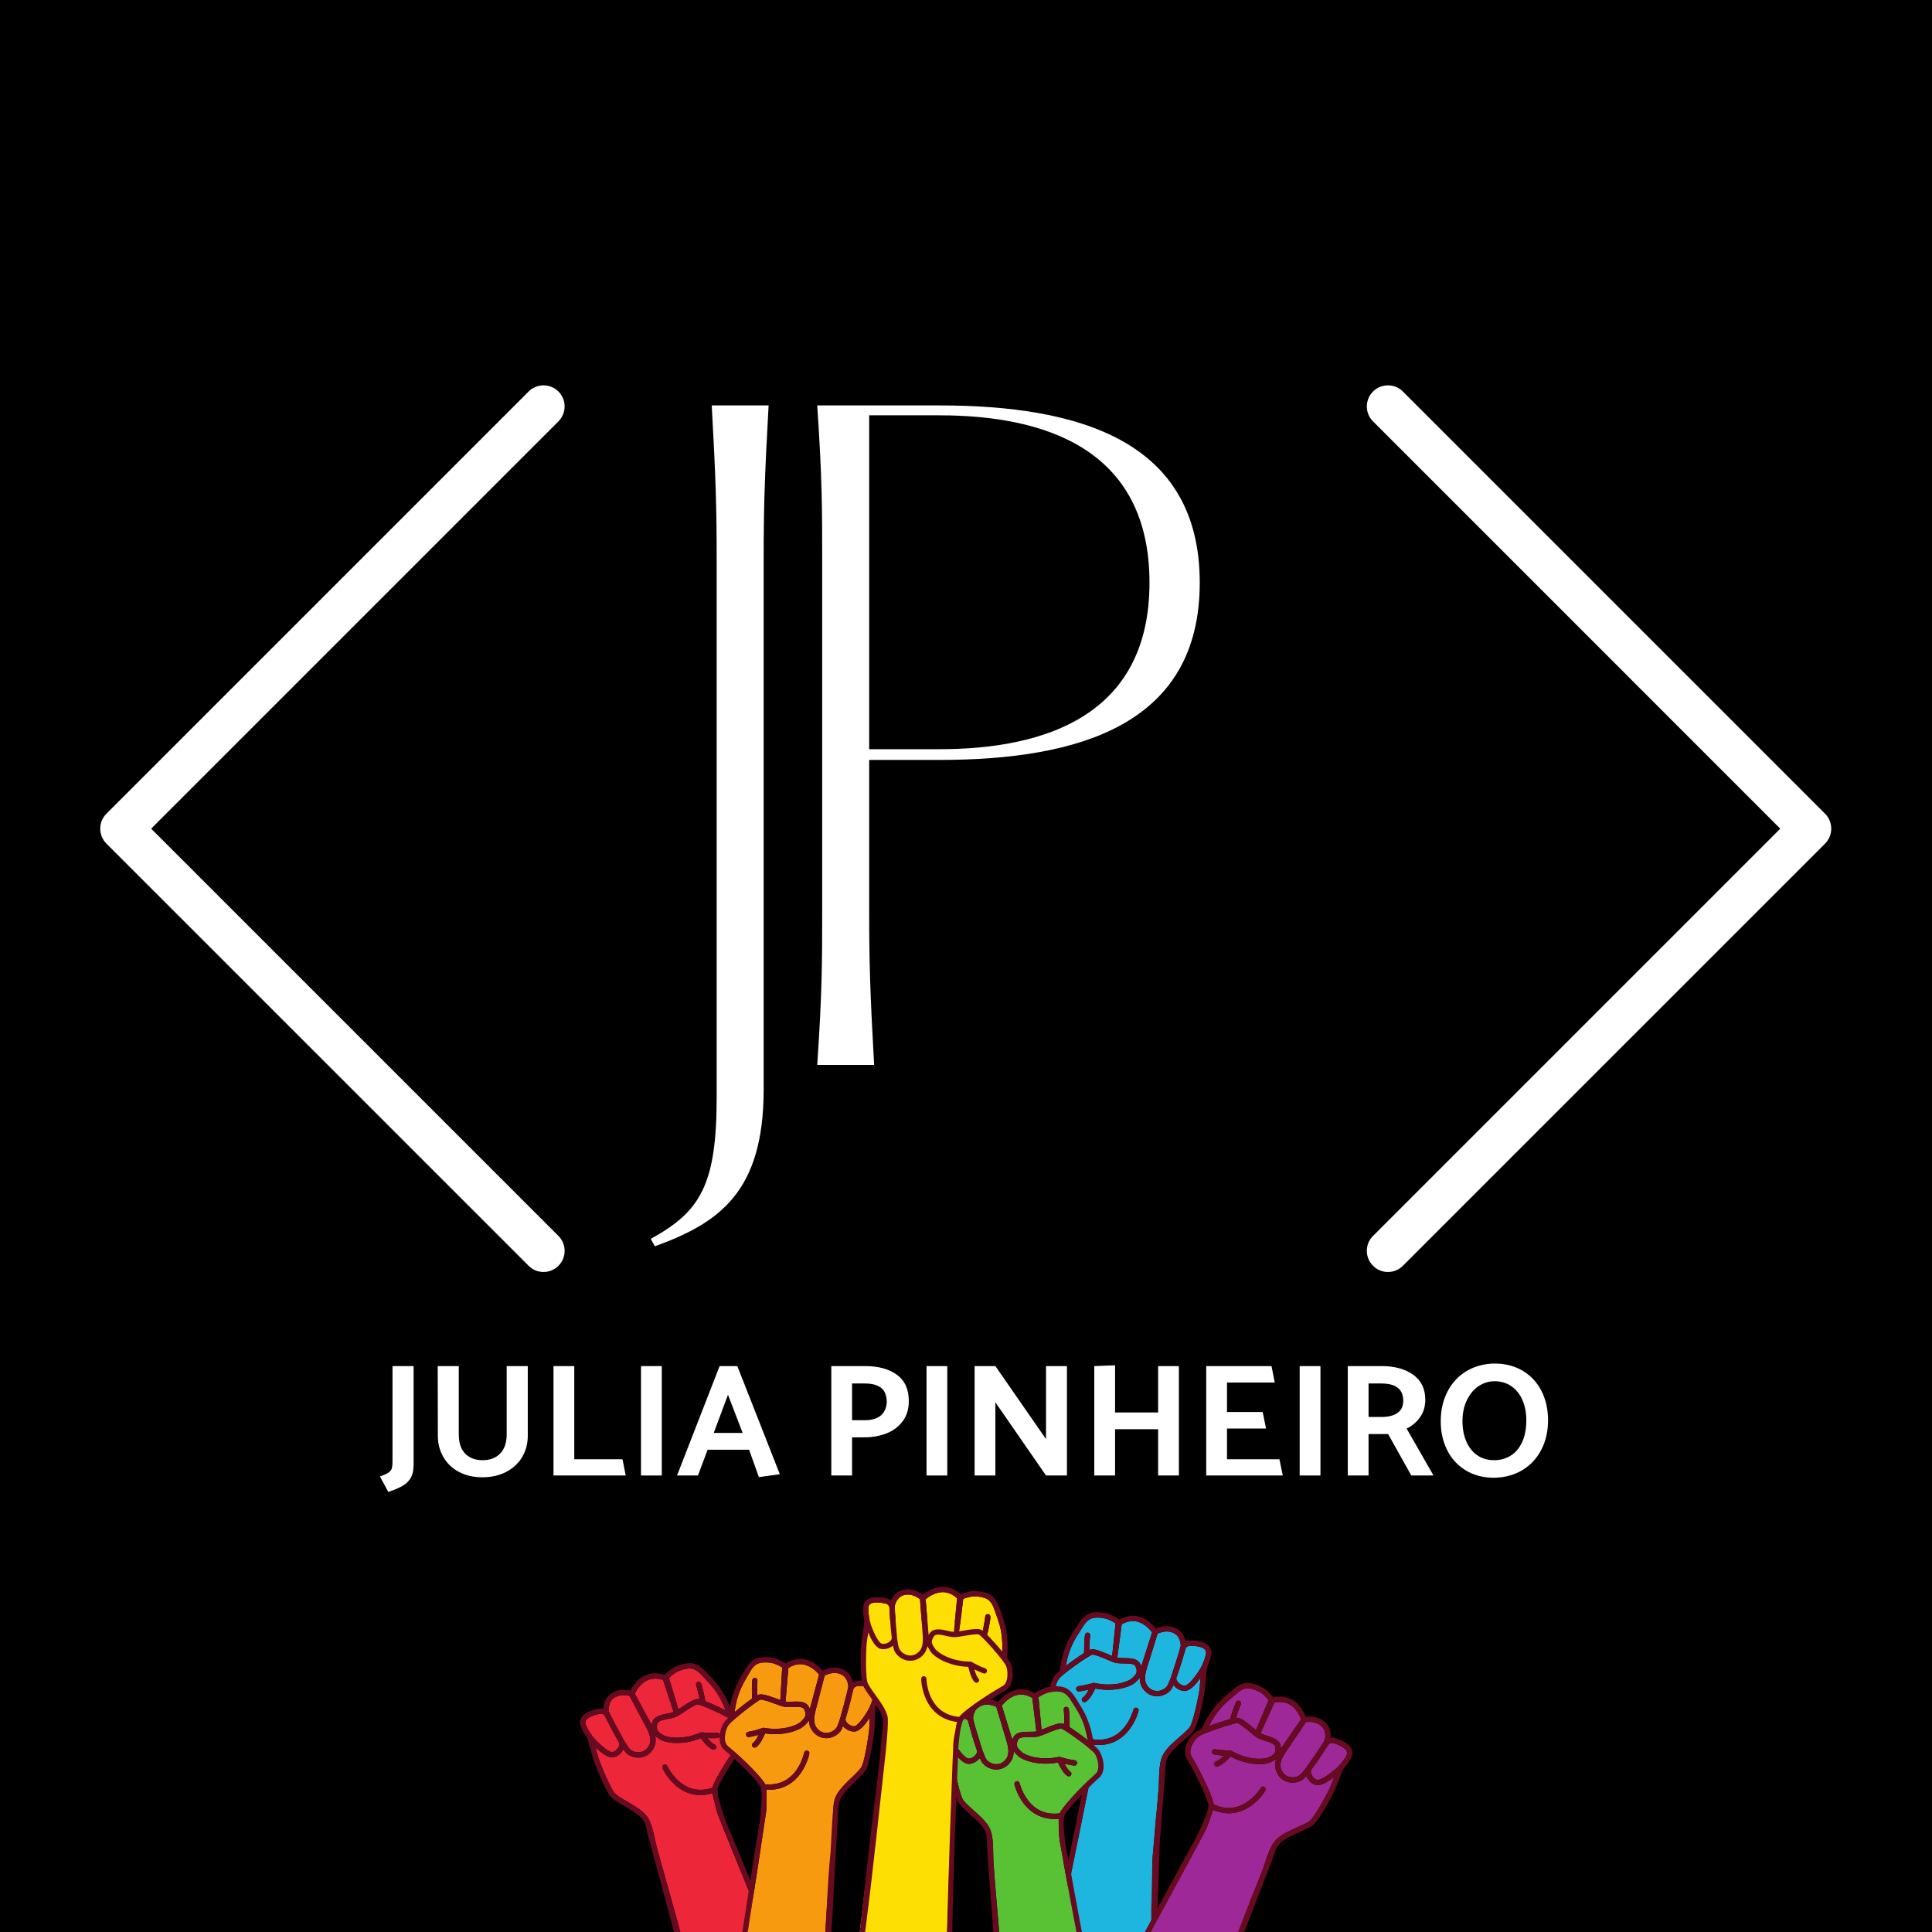 <svg xmlns="http://www.w3.org/2000/svg" xmlns:xlink="http://www.w3.org/1999/xlink" width="500" zoomAndPan="magnify" viewBox="0 0 375 375" height="500" preserveAspectRatio="xMidYMid meet" version="1.0"><defs><g/><clipPath id="26afd771e2"><path d="M 222.012 326.641 L 262.5 326.641 L 262.5 375 L 222.012 375 Z M 222.012 326.641 " clip-rule="nonzero"/></clipPath><clipPath id="4b5c78b5fa"><path d="M 112.5 322 L 150 322 L 150 375 L 112.5 375 Z M 112.5 322 " clip-rule="nonzero"/></clipPath><clipPath id="7270711fe8"><path d="M 140.676 329.844 L 168.848 329.844 L 168.848 375 L 140.676 375 Z M 140.676 329.844 " clip-rule="nonzero"/></clipPath><clipPath id="a071010803"><path d="M 139.613 321.633 L 170.727 321.633 L 170.727 375 L 139.613 375 Z M 139.613 321.633 " clip-rule="nonzero"/></clipPath><clipPath id="f18f6a3aa3"><path d="M 19 74.391 L 110 74.391 L 110 246.891 L 19 246.891 Z M 19 74.391 " clip-rule="nonzero"/></clipPath><clipPath id="4493591456"><path d="M 265 74.391 L 356 74.391 L 356 246.891 L 265 246.891 Z M 265 74.391 " clip-rule="nonzero"/></clipPath></defs><rect x="-37.5" width="450" fill="#ffffff" y="-37.5" height="450" fill-opacity="1"/><rect x="-37.5" width="450" fill="#000000" y="-37.5" height="450" fill-opacity="1"/><g fill="#ffffff" fill-opacity="1"><g transform="translate(123.105, 206.704)"><g><path d="M 15.043 -128.012 C 15.84 -113.77 16 -107.848 16 -98.086 L 16 6.242 C 16 23.363 12.801 28.48 3.199 33.762 L 4 35.203 C 16.32 30.723 25.121 24.801 25.121 4.801 L 25.121 -98.086 C 25.121 -107.848 25.281 -113.77 26.082 -128.012 Z M 15.043 -128.012 "/></g></g></g><g fill="#ffffff" fill-opacity="1"><g transform="translate(147.425, 206.704)"><g><path d="M 11.199 0 L 22.242 0 C 21.441 -14.242 21.281 -20.16 21.281 -30.082 L 21.281 -59.203 L 34.883 -59.203 C 62.086 -59.203 85.445 -66.086 85.445 -93.605 C 85.445 -121.129 62.086 -128.012 34.883 -128.012 L 11.199 -128.012 C 12.16 -113.77 12.16 -107.848 12.16 -98.086 L 12.16 -30.082 C 12.16 -20.16 12.16 -14.242 11.199 0 Z M 21.281 -61.285 L 21.281 -126.09 L 34.883 -126.09 C 55.203 -126.09 75.688 -119.688 75.688 -93.605 C 75.688 -67.684 55.203 -61.285 34.883 -61.285 Z M 21.281 -61.285 "/></g></g></g><path fill="#1eb6de" d="M 215.902 321.242 L 215.879 321.426 C 215.668 321.336 215.445 321.242 215.215 321.148 C 213.543 320.438 212.398 319.988 211.715 320.172 C 211.648 320.188 211.555 320.227 211.445 320.277 C 211.465 319.316 211.512 317.984 211.609 317.512 C 211.664 317.234 211.488 316.961 211.211 316.902 C 210.934 316.848 210.664 317.027 210.605 317.305 C 210.453 318.047 210.418 320.172 210.41 320.863 C 209.402 321.492 208.035 322.449 206.879 323.336 C 207.465 319.965 208.637 318.148 209.52 316.781 L 209.574 316.699 C 209.672 316.547 209.766 316.398 209.859 316.25 C 210.566 315.121 211.176 314.145 212.438 314.004 C 213.227 313.914 214.09 314.008 214.996 314.277 C 215.223 314.355 216.184 314.852 216.535 315.105 C 216.484 315.582 216.336 316.992 215.883 321.242 L 215.902 321.242 " fill-opacity="1" fill-rule="nonzero"/><path fill="#1eb6de" d="M 227.297 325.527 C 226.949 326.465 226.641 327.172 226.434 327.395 C 225.969 327.902 225.312 328.203 224.629 328.215 C 224.008 328.227 223.43 327.992 223 327.559 C 222.281 326.824 221.957 325.953 222.574 323.883 L 224.695 317.086 C 224.965 316.969 225.488 316.766 226.062 316.695 C 226.723 316.613 227.66 316.73 228.312 317.309 C 228.844 317.773 229.133 318.484 229.18 319.418 C 228.922 320.625 227.699 324.297 227.297 325.527 " fill-opacity="1" fill-rule="nonzero"/><path fill="#1eb6de" d="M 221.383 323.117 C 220.902 321.859 219.387 321.848 218.172 321.84 C 217.711 321.836 217.238 321.832 216.867 321.766 L 217.727 315.277 C 218.129 315.039 219.184 314.5 220.426 314.691 C 220.855 314.754 222.328 315.102 223.625 316.852 L 221.504 323.461 C 221.469 323.352 221.43 323.238 221.383 323.117 " fill-opacity="1" fill-rule="nonzero"/><path fill="#1eb6de" d="M 212.277 340.297 C 212.324 339.688 212.336 339.145 212.328 338.66 C 215.781 339.023 217.93 337.328 219.137 335.785 C 220.504 334.047 220.973 332.172 220.992 332.094 C 221.059 331.816 220.891 331.535 220.617 331.469 C 220.34 331.402 220.062 331.57 219.996 331.848 C 219.992 331.867 219.551 333.609 218.312 335.172 C 216.758 337.141 214.684 337.953 212.148 337.598 C 211.949 337.164 211.406 336.305 209.84 334.52 C 208.488 332.98 206.816 331.27 205.254 329.824 C 204.332 328.973 204.871 326.758 205.516 325.883 C 206.25 324.879 211.344 321.344 211.98 321.168 C 212.375 321.062 213.965 321.734 214.82 322.098 C 215.34 322.316 215.828 322.523 216.23 322.668 C 216.781 322.859 217.484 322.867 218.164 322.871 C 219.391 322.879 220.215 322.93 220.426 323.488 C 220.863 324.621 220.578 324.961 219.695 325.77 C 218.922 326.48 216.035 327.457 212.523 326.672 C 212.477 326.652 212.426 326.645 212.375 326.641 C 212.262 326.625 212.148 326.648 212.055 326.703 C 210.441 327.164 209.348 327.277 209.336 327.277 C 209.055 327.305 208.848 327.559 208.879 327.84 C 208.898 328.07 209.07 328.25 209.285 328.297 C 209.332 328.305 209.383 328.309 209.438 328.305 C 209.477 328.301 210.195 328.227 211.336 327.957 C 210.969 328.621 210.539 329.266 210.223 329.445 C 209.977 329.586 209.891 329.898 210.027 330.148 C 210.168 330.395 210.48 330.48 210.727 330.34 C 211.5 329.902 212.25 328.48 212.602 327.742 C 214.578 328.137 216.23 327.996 217.301 327.797 C 218.637 327.551 219.789 327.078 220.387 326.531 C 220.715 326.23 221.008 325.941 221.227 325.633 C 221.203 326.711 221.543 327.543 222.273 328.281 C 222.723 328.742 223.289 329.047 223.91 329.176 C 224.148 329.227 224.398 329.25 224.648 329.246 C 225.609 329.227 226.535 328.809 227.188 328.094 C 227.359 327.906 227.559 327.547 227.773 327.074 C 227.867 327.199 227.98 327.32 228.102 327.434 C 228.512 327.812 229.023 328.082 229.52 328.184 C 229.609 328.203 229.699 328.215 229.789 328.223 C 230.902 328.309 232.031 327.059 233.027 325.672 C 232.957 326.398 232.887 327.145 232.859 327.652 C 232.816 328.348 231.852 333.293 231.09 334.945 C 230.82 335.523 229.922 336.301 228.973 337.125 C 227.781 338.152 226.434 339.32 225.746 340.586 C 224.832 342.258 225.027 345.312 224.898 347.004 C 224.699 349.633 224.566 350.992 224.355 353.133 C 224.121 355.551 223.965 357.98 223.73 360.395 C 223.605 361.668 223.711 374.02 223.625 375.277 L 205.426 375.25 C 207.086 367.652 211.977 343.605 212.09 342.875 C 212.262 341.758 212.223 340.945 212.277 340.297 " fill-opacity="1" fill-rule="nonzero"/><path fill="#1eb6de" d="M 232.562 324.543 C 231.867 325.559 230.598 327.254 229.871 327.195 C 229.172 327.141 228.301 326.422 228.312 325.73 C 229.105 323.59 229.926 320.719 230.176 319.836 C 230.402 319.605 230.645 319.465 230.902 319.449 C 231.246 319.434 231.938 319.453 232.59 319.586 C 233.117 319.695 233.621 319.883 233.895 320.195 C 234.074 320.395 234.133 320.637 234.082 320.945 C 233.969 321.645 233.703 322.398 233.387 323.078 C 233.332 323.145 233.289 323.227 233.273 323.32 C 233.055 323.762 232.824 324.16 232.602 324.48 L 232.562 324.543 " fill-opacity="1" fill-rule="nonzero"/><path fill="#680a20" d="M 232.602 324.48 L 232.562 324.543 C 231.867 325.559 230.598 327.254 229.871 327.195 C 229.172 327.141 228.301 326.422 228.312 325.73 C 229.105 323.59 229.926 320.719 230.176 319.836 C 230.402 319.605 230.645 319.465 230.902 319.449 C 231.246 319.434 231.938 319.453 232.59 319.586 C 233.117 319.695 233.621 319.883 233.895 320.195 C 234.074 320.395 234.133 320.637 234.082 320.945 C 233.969 321.645 233.703 322.398 233.387 323.078 C 233.332 323.145 233.289 323.227 233.273 323.32 C 233.055 323.762 232.824 324.16 232.602 324.48 Z M 227.297 325.527 C 226.949 326.465 226.641 327.172 226.434 327.395 C 225.969 327.902 225.312 328.203 224.629 328.215 C 224.008 328.227 223.43 327.992 223 327.559 C 222.281 326.824 221.957 325.953 222.574 323.883 L 224.695 317.086 C 224.965 316.969 225.488 316.766 226.062 316.695 C 226.723 316.613 227.66 316.73 228.312 317.309 C 228.844 317.773 229.133 318.484 229.18 319.418 C 228.922 320.625 227.699 324.297 227.297 325.527 Z M 221.383 323.117 C 220.902 321.859 219.387 321.848 218.172 321.84 C 217.711 321.836 217.238 321.832 216.867 321.766 L 217.727 315.277 C 218.129 315.039 219.184 314.5 220.426 314.691 C 220.855 314.754 222.328 315.102 223.625 316.852 L 221.504 323.461 C 221.469 323.352 221.43 323.238 221.383 323.117 Z M 215.883 321.242 L 215.902 321.242 L 215.879 321.426 C 215.668 321.336 215.445 321.242 215.215 321.148 C 213.543 320.438 212.398 319.988 211.715 320.172 C 211.648 320.188 211.555 320.227 211.445 320.277 C 211.465 319.316 211.512 317.984 211.609 317.512 C 211.664 317.234 211.488 316.961 211.211 316.902 C 210.934 316.848 210.664 317.027 210.605 317.305 C 210.453 318.047 210.418 320.172 210.41 320.863 C 209.402 321.492 208.035 322.449 206.879 323.336 C 207.465 319.965 208.637 318.148 209.52 316.781 L 209.574 316.699 C 209.672 316.547 209.766 316.398 209.859 316.25 C 210.566 315.121 211.176 314.145 212.438 314.004 C 213.227 313.914 214.09 314.008 214.996 314.277 C 215.223 314.355 216.184 314.852 216.535 315.105 C 216.484 315.582 216.336 316.992 215.883 321.242 Z M 234.66 319.508 C 233.613 318.324 231.133 318.406 230.852 318.422 C 230.594 318.434 230.348 318.5 230.117 318.617 C 229.953 317.75 229.574 317.051 228.988 316.535 C 227.848 315.523 226.367 315.617 225.938 315.672 C 225.281 315.754 224.695 315.965 224.352 316.113 C 223.316 314.777 221.934 313.875 220.578 313.668 C 219.066 313.441 217.809 314.035 217.254 314.363 C 217.066 314.207 216.801 314.047 216.445 313.852 C 216.035 313.621 215.477 313.344 215.285 313.285 C 214.246 312.977 213.246 312.875 212.32 312.98 C 210.574 313.176 209.77 314.457 208.992 315.699 C 208.898 315.844 208.809 315.992 208.715 316.137 L 208.66 316.219 C 207.691 317.719 206.238 319.973 205.703 324.281 C 205.227 324.688 204.863 325.035 204.688 325.273 C 203.859 326.402 203.086 329.223 204.559 330.586 C 207.949 333.723 211.129 337.43 211.258 338.152 C 211.496 339.477 211.258 341.105 211.098 342.43 C 210.898 344.047 210.66 345.398 210.273 346.977 C 209.816 348.836 205.629 370.074 204.504 375.285 L 205.516 375.25 C 207.176 367.652 211.977 343.605 212.09 342.875 C 212.262 341.758 212.223 340.945 212.277 340.297 C 212.324 339.688 212.336 339.145 212.328 338.66 C 215.781 339.023 217.93 337.328 219.137 335.785 C 220.504 334.047 220.973 332.172 220.992 332.094 C 221.059 331.816 220.891 331.535 220.617 331.469 C 220.34 331.402 220.062 331.57 219.996 331.848 C 219.992 331.867 219.551 333.609 218.312 335.172 C 216.758 337.141 214.684 337.953 212.148 337.598 C 211.949 337.164 211.406 336.305 209.84 334.52 C 208.488 332.98 206.816 331.27 205.254 329.824 C 204.332 328.973 204.871 326.758 205.516 325.883 C 206.25 324.879 211.344 321.344 211.98 321.168 C 212.375 321.062 213.965 321.734 214.82 322.098 C 215.34 322.316 215.828 322.523 216.23 322.668 C 216.781 322.859 217.484 322.867 218.164 322.871 C 219.391 322.879 220.215 322.93 220.426 323.488 C 220.863 324.621 220.578 324.961 219.695 325.77 C 218.922 326.48 216.035 327.457 212.523 326.672 C 212.477 326.652 212.426 326.645 212.375 326.641 C 212.262 326.625 212.148 326.648 212.055 326.703 C 210.441 327.164 209.348 327.277 209.336 327.277 C 209.055 327.305 208.848 327.559 208.879 327.84 C 208.898 328.07 209.07 328.25 209.285 328.297 C 209.332 328.305 209.383 328.309 209.438 328.305 C 209.477 328.301 210.195 328.227 211.336 327.957 C 210.969 328.621 210.539 329.266 210.223 329.445 C 209.977 329.586 209.891 329.898 210.027 330.148 C 210.168 330.395 210.48 330.48 210.727 330.34 C 211.5 329.902 212.25 328.48 212.602 327.742 C 214.578 328.137 216.23 327.996 217.301 327.797 C 218.637 327.551 219.789 327.078 220.387 326.531 C 220.715 326.23 221.008 325.941 221.227 325.633 C 221.203 326.711 221.543 327.543 222.273 328.281 C 222.723 328.742 223.289 329.047 223.91 329.176 C 224.148 329.227 224.398 329.25 224.648 329.246 C 225.609 329.227 226.535 328.809 227.188 328.094 C 227.359 327.906 227.559 327.547 227.773 327.074 C 227.867 327.199 227.98 327.32 228.102 327.434 C 228.512 327.812 229.023 328.082 229.52 328.184 C 229.609 328.203 229.699 328.215 229.789 328.223 C 230.902 328.309 232.031 327.059 233.027 325.672 C 232.957 326.398 232.887 327.145 232.859 327.652 C 232.816 328.348 231.852 333.293 231.09 334.945 C 230.82 335.523 229.922 336.301 228.973 337.125 C 227.781 338.152 226.434 339.32 225.746 340.586 C 224.832 342.258 225.027 345.312 224.898 347.004 C 224.699 349.633 224.566 350.992 224.355 353.133 C 224.121 355.551 223.965 357.98 223.73 360.395 C 223.605 361.668 223.543 369.398 223.457 370.656 L 223.457 375.324 L 224.5 375.285 C 224.789 368.309 224.973 359.383 225.152 357.094 C 225.371 354.273 225.59 351.457 225.812 348.637 C 225.918 347.262 226.027 345.883 226.133 344.508 C 226.223 343.34 226.07 342.133 226.645 341.082 C 227.246 339.98 228.52 338.879 229.641 337.906 C 230.723 336.969 231.66 336.16 232.02 335.379 C 232.863 333.547 233.836 328.488 233.883 327.715 C 233.949 326.605 234.199 324.246 234.266 323.625 C 234.668 322.781 234.969 321.887 235.094 321.113 C 235.195 320.496 235.047 319.941 234.66 319.508 " fill-opacity="1" fill-rule="nonzero"/><path fill="#9f2899" d="M 243.879 335.668 L 243.805 335.836 C 243.625 335.691 243.441 335.535 243.25 335.379 C 241.855 334.211 240.887 333.445 240.18 333.422 C 240.109 333.422 240.012 333.43 239.895 333.445 C 240.188 332.531 240.617 331.273 240.844 330.848 C 240.98 330.598 240.887 330.285 240.637 330.148 C 240.391 330.012 240.078 330.105 239.941 330.355 C 239.582 331.023 238.938 333.047 238.734 333.707 C 237.586 334.016 236.004 334.531 234.641 335.043 C 236.172 331.988 237.816 330.59 239.059 329.539 L 239.133 329.477 C 239.266 329.359 239.402 329.242 239.531 329.129 C 240.535 328.254 241.398 327.5 242.645 327.73 C 243.43 327.875 244.227 328.215 245.02 328.738 C 245.215 328.879 245.988 329.633 246.254 329.98 C 246.066 330.418 245.516 331.727 243.859 335.66 L 243.879 335.668 " fill-opacity="1" fill-rule="nonzero"/><path fill="#9f2899" d="M 253.551 343.086 C 252.949 343.883 252.449 344.473 252.188 344.625 C 251.598 344.977 250.883 345.07 250.227 344.883 C 249.625 344.711 249.137 344.32 248.855 343.781 C 248.379 342.871 248.32 341.941 249.504 340.141 L 253.492 334.25 C 253.785 334.219 254.344 334.176 254.918 334.273 C 255.57 334.391 256.434 334.777 256.895 335.52 C 257.266 336.117 257.336 336.883 257.113 337.789 C 256.52 338.871 254.293 342.027 253.551 343.086 " fill-opacity="1" fill-rule="nonzero"/><path fill="#9f2899" d="M 248.586 339.059 C 248.488 337.715 247.043 337.266 245.879 336.902 C 245.441 336.766 244.988 336.621 244.652 336.449 L 247.344 330.492 C 247.797 330.379 248.965 330.172 250.094 330.715 C 250.492 330.902 251.801 331.664 252.535 333.715 L 248.602 339.422 C 248.602 339.309 248.598 339.188 248.586 339.059 " fill-opacity="1" fill-rule="nonzero"/><path fill="#9f2899" d="M 223.008 375.242 C 226.785 368.449 233.68 355.93 233.996 355.266 C 234.484 354.242 234.68 353.457 234.922 352.848 C 235.141 352.281 235.309 351.766 235.438 351.297 C 238.641 352.652 241.184 351.656 242.785 350.531 C 244.594 349.262 245.582 347.605 245.625 347.535 C 245.77 347.293 245.688 346.977 245.445 346.832 C 245.199 346.684 244.887 346.766 244.742 347.012 C 244.73 347.031 243.809 348.57 242.172 349.703 C 240.117 351.133 237.898 351.309 235.574 350.23 C 235.508 349.758 235.238 348.773 234.25 346.613 C 233.398 344.746 232.293 342.621 231.215 340.781 C 230.578 339.699 231.734 337.734 232.598 337.086 C 233.594 336.336 239.488 334.438 240.148 334.453 C 240.555 334.469 241.883 335.574 242.598 336.172 C 243.031 336.531 243.438 336.875 243.785 337.129 C 244.258 337.473 244.926 337.684 245.574 337.887 C 246.746 338.254 247.52 338.539 247.562 339.137 C 247.652 340.348 247.285 340.59 246.203 341.105 C 245.262 341.559 242.215 341.656 239.082 339.879 C 239.039 339.848 238.996 339.824 238.945 339.809 C 238.844 339.762 238.73 339.75 238.625 339.773 C 236.945 339.746 235.867 339.535 235.855 339.535 C 235.578 339.477 235.309 339.66 235.254 339.938 C 235.211 340.164 235.32 340.387 235.512 340.492 C 235.555 340.516 235.605 340.535 235.656 340.543 C 235.695 340.551 236.406 340.691 237.574 340.766 C 237.031 341.297 236.434 341.785 236.078 341.863 C 235.805 341.926 235.629 342.203 235.691 342.48 C 235.754 342.758 236.027 342.934 236.305 342.871 C 237.172 342.676 238.301 341.531 238.848 340.926 C 240.625 341.879 242.25 342.227 243.328 342.352 C 244.68 342.504 245.918 342.387 246.645 342.039 C 247.051 341.844 247.41 341.656 247.711 341.422 C 247.379 342.449 247.465 343.34 247.949 344.262 C 248.246 344.832 248.699 345.293 249.258 345.594 C 249.473 345.711 249.703 345.805 249.945 345.875 C 250.871 346.141 251.879 346.008 252.707 345.516 C 252.926 345.387 253.219 345.098 253.559 344.707 C 253.617 344.855 253.688 345.004 253.773 345.148 C 254.055 345.629 254.469 346.035 254.91 346.277 C 254.992 346.324 255.078 346.363 255.16 346.395 C 256.199 346.801 257.641 345.934 258.992 344.895 C 258.715 345.57 258.438 346.266 258.262 346.742 C 258.02 347.395 255.676 351.848 254.469 353.207 C 254.043 353.684 252.961 354.168 251.812 354.676 C 250.379 355.316 248.754 356.039 247.727 357.051 C 246.375 358.383 245.68 361.363 245.07 362.945 C 244.121 365.402 243.602 366.664 242.785 368.656 C 241.863 370.898 242.156 373.902 240.148 375.25 L 223.008 375.242 " fill-opacity="1" fill-rule="nonzero"/><path fill="#9f2899" d="M 258.875 343.68 C 257.918 344.449 256.211 345.699 255.535 345.434 C 254.879 345.176 254.254 344.238 254.465 343.578 C 255.84 341.762 257.453 339.254 257.945 338.48 C 258.227 338.324 258.5 338.262 258.754 338.324 C 259.09 338.406 259.742 338.625 260.328 338.945 C 260.801 339.203 261.23 339.531 261.402 339.906 C 261.516 340.152 261.504 340.398 261.367 340.68 C 261.055 341.316 260.582 341.961 260.09 342.52 C 260.012 342.566 259.953 342.633 259.906 342.715 C 259.574 343.074 259.234 343.391 258.93 343.633 L 258.875 343.68 " fill-opacity="1" fill-rule="nonzero"/><g clip-path="url(#26afd771e2)"><path fill="#680a20" d="M 258.93 343.633 L 258.875 343.68 C 257.918 344.449 256.211 345.699 255.535 345.434 C 254.879 345.176 254.254 344.238 254.465 343.578 C 255.84 341.762 257.453 339.254 257.945 338.48 C 258.227 338.324 258.5 338.262 258.754 338.324 C 259.086 338.41 259.742 338.625 260.328 338.945 C 260.801 339.203 261.23 339.531 261.402 339.906 C 261.516 340.152 261.504 340.398 261.367 340.68 C 261.055 341.316 260.582 341.961 260.086 342.52 C 260.012 342.566 259.949 342.633 259.906 342.715 C 259.574 343.074 259.234 343.391 258.93 343.633 Z M 253.551 343.086 C 252.949 343.883 252.449 344.473 252.188 344.625 C 251.598 344.977 250.883 345.07 250.227 344.883 C 249.625 344.711 249.137 344.32 248.855 343.781 C 248.379 342.871 248.32 341.945 249.504 340.141 L 253.492 334.25 C 253.785 334.219 254.344 334.176 254.914 334.273 C 255.57 334.391 256.434 334.777 256.895 335.52 C 257.266 336.117 257.336 336.883 257.113 337.789 C 256.516 338.871 254.293 342.027 253.551 343.086 Z M 245.879 336.902 C 245.441 336.766 244.988 336.621 244.652 336.449 L 247.344 330.492 C 247.797 330.379 248.965 330.172 250.098 330.715 C 250.492 330.902 251.801 331.664 252.535 333.715 L 248.602 339.422 C 248.602 339.309 248.598 339.188 248.586 339.059 C 248.488 337.715 247.043 337.266 245.879 336.902 Z M 243.805 335.836 C 243.629 335.691 243.441 335.535 243.25 335.379 C 241.855 334.211 240.887 333.445 240.184 333.422 C 240.109 333.422 240.012 333.43 239.895 333.445 C 240.188 332.531 240.617 331.273 240.844 330.848 C 240.98 330.598 240.887 330.285 240.641 330.148 C 240.391 330.012 240.078 330.105 239.945 330.355 C 239.582 331.023 238.938 333.047 238.734 333.707 C 237.586 334.016 236.004 334.531 234.641 335.043 C 236.172 331.988 237.82 330.59 239.059 329.539 L 239.133 329.477 C 239.266 329.359 239.402 329.242 239.535 329.129 C 240.535 328.254 241.402 327.5 242.648 327.73 C 243.43 327.875 244.227 328.215 245.02 328.738 C 245.215 328.879 245.988 329.633 246.254 329.98 C 246.07 330.418 245.516 331.727 243.863 335.66 L 243.879 335.668 Z M 223.211 375.27 C 227.207 368.008 233.707 355.875 234 355.266 C 234.484 354.242 234.684 353.457 234.922 352.848 C 235.141 352.281 235.309 351.766 235.441 351.297 C 238.641 352.652 241.184 351.656 242.785 350.531 C 244.598 349.262 245.582 347.605 245.625 347.535 C 245.77 347.289 245.688 346.977 245.445 346.828 C 245.199 346.684 244.887 346.766 244.742 347.012 C 244.73 347.031 243.809 348.57 242.172 349.703 C 240.117 351.133 237.898 351.309 235.574 350.23 C 235.508 349.758 235.238 348.773 234.254 346.613 C 233.398 344.746 232.293 342.621 231.215 340.781 C 230.578 339.699 231.734 337.734 232.602 337.086 C 233.594 336.336 239.488 334.438 240.148 334.453 C 240.555 334.465 241.883 335.574 242.598 336.172 C 243.031 336.531 243.441 336.875 243.785 337.125 C 244.258 337.473 244.926 337.684 245.578 337.887 C 246.746 338.254 247.52 338.539 247.562 339.137 C 247.652 340.348 247.285 340.59 246.207 341.105 C 245.262 341.559 242.215 341.656 239.082 339.879 C 239.039 339.848 238.996 339.824 238.945 339.809 C 238.844 339.762 238.73 339.75 238.625 339.773 C 236.949 339.746 235.867 339.535 235.855 339.531 C 235.582 339.477 235.309 339.66 235.254 339.938 C 235.211 340.164 235.32 340.387 235.512 340.492 C 235.559 340.516 235.605 340.535 235.656 340.543 C 235.695 340.551 236.406 340.691 237.574 340.766 C 237.031 341.297 236.434 341.785 236.082 341.863 C 235.805 341.926 235.629 342.203 235.691 342.48 C 235.754 342.758 236.027 342.934 236.305 342.871 C 237.172 342.676 238.301 341.531 238.848 340.926 C 240.625 341.879 242.25 342.227 243.328 342.352 C 244.68 342.504 245.918 342.387 246.645 342.039 C 247.051 341.844 247.41 341.652 247.711 341.422 C 247.379 342.449 247.465 343.34 247.949 344.262 C 248.246 344.832 248.699 345.289 249.258 345.594 C 249.473 345.711 249.703 345.805 249.945 345.875 C 250.871 346.141 251.879 346.008 252.711 345.516 C 252.926 345.387 253.223 345.098 253.562 344.707 C 253.617 344.855 253.688 345.004 253.773 345.148 C 254.055 345.629 254.469 346.035 254.914 346.277 C 254.996 346.32 255.078 346.359 255.16 346.395 C 256.199 346.801 257.641 345.934 258.992 344.895 C 258.715 345.57 258.438 346.266 258.262 346.742 C 258.02 347.395 255.676 351.848 254.469 353.207 C 254.047 353.684 252.961 354.168 251.812 354.676 C 250.379 355.316 248.754 356.039 247.727 357.051 C 246.375 358.383 245.68 361.363 245.07 362.945 C 244.121 365.402 243.602 366.664 242.785 368.656 C 241.863 370.898 241.09 373.035 240.168 375.277 L 241.387 375.277 C 242.219 373.137 241.574 374.816 242.406 372.676 C 243.426 370.043 244.449 367.41 245.473 364.773 C 245.969 363.488 246.469 362.203 246.969 360.918 C 247.395 359.824 247.594 358.625 248.445 357.785 C 249.336 356.906 250.875 356.223 252.23 355.621 C 253.535 355.039 254.664 354.535 255.234 353.895 C 256.57 352.387 258.957 347.824 259.223 347.102 C 259.609 346.059 260.527 343.875 260.77 343.301 C 261.398 342.605 261.941 341.836 262.285 341.137 C 262.559 340.574 262.578 340 262.332 339.473 C 261.672 338.035 259.273 337.391 259 337.324 C 258.75 337.262 258.496 337.254 258.238 337.293 C 258.332 336.418 258.176 335.641 257.762 334.973 C 256.961 333.676 255.516 333.332 255.09 333.258 C 254.438 333.145 253.816 333.18 253.445 333.219 C 252.84 331.641 251.773 330.375 250.535 329.781 C 249.156 329.125 247.781 329.324 247.152 329.477 C 247.02 329.273 246.812 329.043 246.531 328.75 C 246.203 328.414 245.75 327.984 245.582 327.875 C 244.676 327.277 243.75 326.887 242.832 326.719 C 241.102 326.398 239.965 327.391 238.863 328.348 C 238.734 328.461 238.602 328.574 238.473 328.688 L 238.398 328.75 C 237.039 329.902 234.996 331.637 233.242 335.605 C 232.672 335.855 232.223 336.082 231.988 336.258 C 230.867 337.098 229.312 339.57 230.332 341.305 C 232.672 345.297 234.648 349.773 234.566 350.5 C 234.41 351.836 233.715 353.328 233.176 354.547 C 232.52 356.039 231.906 357.262 231.078 358.66 C 230.211 360.125 225.004 369.871 222.055 375.277 L 223.211 375.27 " fill-opacity="1" fill-rule="nonzero"/></g><path fill="#59c134" d="M 202.129 335.562 L 202.152 335.742 C 202.359 335.66 202.586 335.57 202.812 335.477 C 204.496 334.785 205.648 334.352 206.324 334.539 C 206.395 334.559 206.484 334.598 206.594 334.652 C 206.586 333.691 206.555 332.359 206.465 331.883 C 206.41 331.605 206.594 331.336 206.871 331.281 C 207.148 331.227 207.418 331.41 207.473 331.688 C 207.613 332.434 207.621 334.559 207.621 335.25 C 208.625 335.891 209.98 336.863 211.125 337.766 C 210.578 334.387 209.43 332.555 208.562 331.176 L 208.512 331.094 C 208.414 330.945 208.324 330.793 208.23 330.641 C 207.535 329.504 206.938 328.523 205.68 328.367 C 204.891 328.27 204.027 328.348 203.117 328.605 C 202.891 328.684 201.926 329.172 201.566 329.418 C 201.613 329.895 201.746 331.309 202.145 335.559 L 202.129 335.562 " fill-opacity="1" fill-rule="nonzero"/><path fill="#59c134" d="M 191.52 341.586 C 191.98 342.102 192.633 342.406 193.316 342.426 C 193.938 342.445 194.52 342.219 194.953 341.789 C 195.684 341.066 196.016 340.199 195.426 338.121 L 193.383 331.297 C 193.117 331.18 192.598 330.969 192.02 330.891 C 191.363 330.801 190.426 330.91 189.762 331.477 C 189.23 331.938 188.93 332.645 188.875 333.574 C 189.117 334.789 190.293 338.473 190.684 339.707 C 191.02 340.648 191.316 341.359 191.52 341.586 " fill-opacity="1" fill-rule="nonzero"/><path fill="#59c134" d="M 196.621 337.371 C 197.121 336.117 198.633 336.125 199.852 336.133 C 200.312 336.133 200.785 336.137 201.156 336.074 L 200.375 329.574 C 199.977 329.328 198.926 328.781 197.684 328.953 C 197.25 329.016 195.773 329.344 194.457 331.078 L 196.5 337.711 C 196.535 337.602 196.574 337.488 196.621 337.371 " fill-opacity="1" fill-rule="nonzero"/><path fill="#59c134" d="M 205.523 354.656 C 205.48 354.051 205.48 353.508 205.492 353.02 C 202.035 353.344 199.91 351.621 198.715 350.066 C 197.371 348.309 196.926 346.43 196.906 346.352 C 196.844 346.07 197.016 345.797 197.293 345.73 C 197.57 345.668 197.844 345.84 197.906 346.117 C 197.91 346.137 198.332 347.883 199.551 349.465 C 201.082 351.449 203.145 352.289 205.684 351.965 C 205.887 351.531 206.441 350.676 208.031 348.914 C 209.402 347.391 211.094 345.699 212.672 344.273 C 213.605 343.434 213.09 341.211 212.457 340.328 C 211.734 339.316 206.684 335.719 206.051 335.535 C 205.66 335.422 204.059 336.078 203.199 336.43 C 202.68 336.645 202.188 336.844 201.781 336.98 C 201.227 337.168 200.523 337.164 199.844 337.164 C 198.617 337.156 197.797 337.195 197.574 337.754 C 197.125 338.883 197.406 339.223 198.281 340.043 C 199.047 340.762 201.922 341.773 205.441 341.031 C 205.488 341.012 205.539 341.004 205.59 341.004 C 205.703 340.988 205.816 341.016 205.91 341.07 C 207.516 341.551 208.609 341.676 208.621 341.676 C 208.898 341.707 209.102 341.961 209.07 342.246 C 209.047 342.477 208.875 342.652 208.66 342.695 C 208.613 342.707 208.559 342.707 208.508 342.703 C 208.469 342.699 207.75 342.617 206.613 342.332 C 206.973 343 207.395 343.648 207.707 343.832 C 207.953 343.977 208.035 344.293 207.895 344.539 C 207.75 344.785 207.438 344.867 207.191 344.723 C 206.426 344.273 205.691 342.844 205.348 342.102 C 203.371 342.473 201.715 342.309 200.652 342.102 C 199.316 341.836 198.172 341.348 197.582 340.797 C 197.254 340.492 196.965 340.199 196.75 339.887 C 196.758 340.965 196.41 341.793 195.672 342.523 C 195.215 342.977 194.648 343.277 194.023 343.398 C 193.785 343.445 193.539 343.465 193.285 343.457 C 192.324 343.43 191.402 342.996 190.758 342.277 C 190.59 342.086 190.395 341.723 190.188 341.246 C 190.09 341.371 189.977 341.492 189.852 341.605 C 189.441 341.977 188.926 342.238 188.43 342.336 C 188.336 342.355 188.246 342.367 188.156 342.371 C 187.043 342.445 185.93 341.184 184.953 339.781 C 185.012 340.512 185.07 341.258 185.094 341.766 C 185.129 342.461 186.031 347.414 186.777 349.078 C 187.035 349.66 187.926 350.449 188.867 351.285 C 190.043 352.328 191.379 353.512 192.051 354.785 C 192.945 356.465 192.715 359.52 192.82 361.211 C 192.992 363.84 193.105 365.203 193.289 367.348 C 193.465 369.414 193.801 373.23 193.961 375.301 L 208.996 375.301 C 207.535 367.809 205.754 357.762 205.68 357.242 C 205.523 356.121 205.566 355.309 205.523 354.656 " fill-opacity="1" fill-rule="nonzero"/><path fill="#59c134" d="M 185.43 338.656 C 186.109 339.68 187.363 341.391 188.086 341.344 C 188.789 341.297 189.668 340.59 189.664 339.898 C 188.898 337.746 188.109 334.867 187.875 333.984 C 187.648 333.75 187.41 333.605 187.148 333.586 C 186.805 333.566 186.117 333.578 185.461 333.703 C 184.934 333.805 184.426 333.988 184.148 334.297 C 183.969 334.496 183.906 334.734 183.953 335.043 C 184.059 335.742 184.312 336.5 184.621 337.184 C 184.676 337.25 184.715 337.336 184.734 337.426 C 184.945 337.871 185.172 338.273 185.391 338.598 L 185.43 338.656 " fill-opacity="1" fill-rule="nonzero"/><path fill="#680a20" d="M 207.621 335.25 C 207.621 334.559 207.613 332.434 207.473 331.688 C 207.418 331.41 207.148 331.227 206.871 331.281 C 206.594 331.336 206.41 331.605 206.465 331.883 C 206.555 332.359 206.586 333.688 206.594 334.652 C 206.484 334.598 206.395 334.559 206.324 334.539 C 205.648 334.352 204.496 334.785 202.812 335.477 C 202.586 335.57 202.359 335.66 202.152 335.742 L 202.129 335.562 L 202.145 335.559 C 201.746 331.309 201.613 329.895 201.566 329.418 C 201.926 329.172 202.891 328.684 203.117 328.605 C 204.027 328.348 204.891 328.27 205.68 328.367 C 206.938 328.523 207.535 329.504 208.23 330.641 C 208.324 330.793 208.414 330.945 208.512 331.094 L 208.562 331.176 C 209.43 332.555 210.578 334.387 211.125 337.766 C 209.98 336.863 208.625 335.891 207.621 335.25 Z M 199.852 336.133 C 198.633 336.125 197.121 336.117 196.621 337.371 C 196.574 337.488 196.535 337.602 196.5 337.711 L 194.457 331.078 C 195.773 329.344 197.25 329.016 197.684 328.953 C 198.926 328.781 199.977 329.328 200.375 329.574 L 201.156 336.074 C 200.785 336.137 200.312 336.133 199.852 336.133 Z M 194.953 341.789 C 194.52 342.219 193.938 342.445 193.316 342.426 C 192.633 342.406 191.98 342.102 191.52 341.586 C 191.316 341.359 191.02 340.648 190.684 339.707 C 190.293 338.473 189.117 334.789 188.875 333.574 C 188.93 332.645 189.23 331.938 189.766 331.477 C 190.426 330.91 191.363 330.801 192.02 330.891 C 192.598 330.969 193.117 331.18 193.383 331.297 L 195.426 338.121 C 196.016 340.199 195.684 341.066 194.953 341.789 Z M 188.086 341.344 C 187.363 341.391 186.109 339.68 185.43 338.656 L 185.391 338.598 C 185.172 338.273 184.945 337.871 184.734 337.426 C 184.715 337.336 184.676 337.25 184.621 337.184 C 184.312 336.5 184.059 335.742 183.953 335.043 C 183.906 334.734 183.969 334.496 184.148 334.297 C 184.426 333.988 184.934 333.805 185.461 333.703 C 186.117 333.578 186.805 333.566 187.148 333.586 C 187.41 333.605 187.648 333.75 187.875 333.984 C 188.109 334.867 188.898 337.746 189.664 339.898 C 189.668 340.59 188.789 341.297 188.086 341.344 Z M 213.289 339.727 C 213.121 339.488 212.758 339.133 212.289 338.727 C 211.805 334.41 210.379 332.137 209.426 330.625 L 209.375 330.543 C 209.285 330.398 209.195 330.25 209.105 330.102 C 208.34 328.855 207.555 327.562 205.809 327.344 C 204.883 327.227 203.883 327.32 202.84 327.613 C 202.648 327.668 202.086 327.941 201.672 328.164 C 201.316 328.355 201.047 328.512 200.859 328.664 C 200.305 328.332 199.055 327.723 197.543 327.934 C 196.188 328.121 194.789 329.008 193.738 330.328 C 193.398 330.18 192.812 329.957 192.16 329.867 C 191.73 329.812 190.25 329.699 189.098 330.695 C 188.504 331.203 188.121 331.898 187.945 332.762 C 187.715 332.645 187.469 332.574 187.215 332.559 L 187.211 332.559 C 186.934 332.543 184.453 332.43 183.391 333.602 C 183 334.027 182.844 334.582 182.938 335.199 C 183.055 335.973 183.344 336.871 183.734 337.723 C 183.793 338.344 184.016 340.703 184.07 341.816 C 184.109 342.586 185.02 347.66 185.84 349.5 C 186.191 350.285 187.117 351.105 188.188 352.059 C 189.301 353.043 190.559 354.16 191.148 355.27 C 191.711 356.328 191.539 357.531 191.617 358.703 C 191.707 360.078 191.797 361.457 191.891 362.836 C 192.074 365.656 192.477 370.219 192.664 373.039 C 192.715 373.793 192.762 374.547 192.812 375.301 L 193.961 375.301 C 193.801 373.23 193.465 369.414 193.289 367.348 C 193.105 365.203 192.992 363.84 192.82 361.211 C 192.715 359.52 192.945 356.465 192.051 354.785 C 191.379 353.512 190.043 352.328 188.867 351.285 C 187.926 350.449 187.035 349.66 186.777 349.078 C 186.031 347.414 185.129 342.461 185.094 341.766 C 185.07 341.258 185.012 340.512 184.953 339.781 C 185.93 341.184 187.043 342.445 188.156 342.371 C 188.246 342.367 188.336 342.355 188.43 342.336 C 188.926 342.238 189.441 341.977 189.852 341.605 C 189.977 341.492 190.09 341.371 190.188 341.246 C 190.395 341.723 190.59 342.086 190.758 342.277 C 191.402 342.996 192.324 343.43 193.285 343.457 C 193.539 343.465 193.785 343.445 194.023 343.398 C 194.648 343.277 195.215 342.977 195.672 342.523 C 196.41 341.793 196.758 340.965 196.75 339.887 C 196.965 340.199 197.254 340.492 197.582 340.797 C 198.172 341.348 199.316 341.836 200.652 342.102 C 201.715 342.309 203.371 342.473 205.348 342.102 C 205.691 342.844 206.426 344.273 207.191 344.723 C 207.438 344.867 207.75 344.785 207.895 344.539 C 208.035 344.293 207.953 343.977 207.707 343.832 C 207.395 343.648 206.973 343 206.613 342.332 C 207.75 342.617 208.469 342.699 208.508 342.703 C 208.559 342.707 208.613 342.707 208.66 342.695 C 208.875 342.652 209.047 342.477 209.07 342.246 C 209.102 341.961 208.898 341.707 208.621 341.676 C 208.609 341.676 207.516 341.551 205.91 341.07 C 205.816 341.016 205.703 340.988 205.59 341.004 C 205.539 341.004 205.488 341.012 205.441 341.031 C 201.922 341.773 199.047 340.762 198.281 340.043 C 197.406 339.223 197.125 338.883 197.574 337.754 C 197.797 337.195 198.617 337.156 199.844 337.164 C 200.523 337.164 201.227 337.168 201.781 336.98 C 202.188 336.844 202.68 336.645 203.199 336.43 C 204.059 336.078 205.66 335.422 206.051 335.535 C 206.684 335.719 211.734 339.316 212.457 340.328 C 213.09 341.211 213.605 343.434 212.672 344.273 C 211.094 345.699 209.402 347.391 208.031 348.914 C 206.441 350.676 205.887 351.531 205.684 351.965 C 203.145 352.289 201.082 351.449 199.551 349.461 C 198.332 347.883 197.91 346.137 197.906 346.117 C 197.844 345.84 197.57 345.668 197.293 345.73 C 197.016 345.797 196.844 346.07 196.906 346.352 C 196.926 346.43 197.371 348.309 198.715 350.066 C 199.91 351.621 202.035 353.344 205.492 353.02 C 205.48 353.508 205.48 354.051 205.523 354.656 C 205.566 355.309 205.523 356.121 205.68 357.242 C 205.754 357.762 207.535 367.809 208.996 375.301 L 210.051 375.301 C 209.016 369.93 207.719 362.523 207.445 361.363 C 207.078 359.781 206.855 358.426 206.676 356.805 C 206.531 355.48 206.316 353.848 206.566 352.527 C 206.703 351.805 209.93 348.137 213.355 345.043 C 214.848 343.695 214.105 340.867 213.289 339.727 " fill-opacity="1" fill-rule="nonzero"/><path fill="#ee263a" d="M 131.598 331.609 L 131.656 331.785 C 131.848 331.66 132.047 331.527 132.254 331.391 C 133.766 330.383 134.812 329.727 135.516 329.777 C 135.586 329.785 135.684 329.805 135.801 329.832 C 135.605 328.891 135.312 327.594 135.133 327.148 C 135.023 326.883 135.148 326.582 135.41 326.473 C 135.672 326.367 135.973 326.492 136.082 326.754 C 136.367 327.457 136.789 329.539 136.926 330.219 C 138.031 330.648 139.551 331.332 140.852 331.992 C 139.656 328.789 138.168 327.219 137.047 326.039 L 136.98 325.969 C 136.859 325.84 136.738 325.707 136.621 325.578 C 135.719 324.602 134.938 323.758 133.676 323.852 C 132.883 323.91 132.051 324.16 131.207 324.594 C 131 324.715 130.148 325.383 129.848 325.699 C 129.984 326.156 130.391 327.516 131.617 331.605 L 131.598 331.609 " fill-opacity="1" fill-rule="nonzero"/><path fill="#ee263a" d="M 121.188 337.938 C 121.699 338.797 122.133 339.434 122.379 339.613 C 122.926 340.027 123.629 340.199 124.301 340.082 C 124.918 339.98 125.441 339.641 125.781 339.137 C 126.355 338.281 126.512 337.367 125.527 335.445 L 122.191 329.16 C 121.906 329.094 121.355 328.992 120.777 329.027 C 120.113 329.07 119.215 329.363 118.676 330.051 C 118.242 330.605 118.09 331.359 118.215 332.285 C 118.691 333.426 120.566 336.805 121.188 337.938 " fill-opacity="1" fill-rule="nonzero"/><path fill="#ee263a" d="M 126.555 334.473 C 126.797 333.148 128.281 332.855 129.477 332.621 C 129.93 332.531 130.395 332.438 130.746 332.305 L 128.707 326.086 C 128.27 325.926 127.133 325.598 125.949 326.012 C 125.535 326.156 124.152 326.77 123.203 328.73 L 126.504 334.832 C 126.516 334.715 126.531 334.598 126.555 334.473 " fill-opacity="1" fill-rule="nonzero"/><path fill="#ee263a" d="M 138.664 349.66 C 138.504 349.074 138.395 348.543 138.312 348.062 C 134.984 349.062 132.562 347.797 131.09 346.504 C 129.43 345.047 128.625 343.293 128.59 343.219 C 128.473 342.961 128.586 342.656 128.844 342.539 C 129.105 342.418 129.406 342.535 129.523 342.793 C 129.531 342.812 130.285 344.441 131.789 345.75 C 133.68 347.391 135.867 347.809 138.293 346.988 C 138.41 346.523 138.785 345.574 139.996 343.535 C 141.043 341.77 142.371 339.777 143.641 338.066 C 144.391 337.059 143.453 334.98 142.66 334.242 C 141.75 333.391 136.094 330.863 135.438 330.805 C 135.031 330.777 133.594 331.734 132.82 332.25 C 132.352 332.562 131.906 332.855 131.535 333.07 C 131.031 333.363 130.34 333.5 129.672 333.633 C 128.469 333.867 127.672 334.066 127.562 334.66 C 127.344 335.855 127.684 336.133 128.703 336.766 C 129.594 337.316 132.609 337.742 135.918 336.316 C 135.961 336.289 136.008 336.273 136.059 336.262 C 136.168 336.223 136.281 336.227 136.383 336.262 C 138.051 336.418 139.148 336.324 139.16 336.32 C 139.441 336.297 139.691 336.508 139.715 336.789 C 139.734 337.02 139.602 337.23 139.398 337.312 C 139.352 337.332 139.301 337.344 139.25 337.348 C 139.211 337.352 138.492 337.414 137.32 337.359 C 137.801 337.945 138.344 338.496 138.688 338.617 C 138.957 338.707 139.098 339 139.008 339.27 C 138.914 339.539 138.625 339.684 138.355 339.59 C 137.516 339.301 136.516 338.043 136.035 337.383 C 134.168 338.137 132.516 338.309 131.43 338.312 C 130.07 338.316 128.852 338.066 128.164 337.641 C 127.785 337.406 127.445 337.18 127.172 336.914 C 127.395 337.973 127.211 338.848 126.633 339.711 C 126.273 340.25 125.773 340.652 125.188 340.895 C 124.961 340.988 124.723 341.059 124.473 341.102 C 123.523 341.262 122.539 341.023 121.766 340.441 C 121.562 340.289 121.301 339.973 121.004 339.547 C 120.934 339.688 120.848 339.828 120.746 339.961 C 120.414 340.41 119.957 340.77 119.492 340.961 C 119.406 340.996 119.32 341.027 119.23 341.051 C 118.156 341.344 116.816 340.324 115.582 339.145 C 115.785 339.848 115.988 340.566 116.113 341.062 C 116.281 341.734 118.137 346.418 119.191 347.898 C 119.559 348.418 120.586 349.016 121.672 349.648 C 123.031 350.438 124.57 351.336 125.48 352.449 C 126.684 353.922 127.055 356.961 127.492 358.598 C 128.172 361.145 128.551 362.457 129.148 364.523 C 129.824 366.852 130.426 369.211 131.102 371.543 C 131.457 372.773 131.785 373.996 132.102 375.215 L 148.738 375.215 C 145.711 368.055 139.566 352.859 139.32 352.164 C 138.949 351.094 138.836 350.293 138.664 349.66 " fill-opacity="1" fill-rule="nonzero"/><path fill="#ee263a" d="M 115.832 337.949 C 116.699 338.816 118.262 340.246 118.965 340.055 C 119.641 339.871 120.367 339.004 120.227 338.328 C 119.055 336.371 117.719 333.703 117.312 332.883 C 117.051 332.695 116.785 332.602 116.527 332.637 C 116.184 332.688 115.512 332.832 114.895 333.086 C 114.395 333.289 113.934 333.57 113.723 333.926 C 113.582 334.156 113.57 334.402 113.676 334.699 C 113.918 335.363 114.316 336.055 114.75 336.664 C 114.82 336.719 114.875 336.793 114.906 336.879 C 115.203 337.273 115.504 337.625 115.781 337.898 L 115.832 337.949 " fill-opacity="1" fill-rule="nonzero"/><g clip-path="url(#4b5c78b5fa)"><path fill="#680a20" d="M 136.926 330.219 C 136.789 329.539 136.367 327.457 136.082 326.754 C 135.973 326.492 135.672 326.367 135.41 326.473 C 135.148 326.582 135.023 326.883 135.133 327.148 C 135.312 327.594 135.605 328.891 135.801 329.832 C 135.684 329.805 135.586 329.785 135.516 329.777 C 134.812 329.727 133.766 330.383 132.254 331.391 C 132.047 331.527 131.848 331.66 131.656 331.785 L 131.598 331.609 L 131.617 331.605 C 130.391 327.516 129.984 326.156 129.848 325.699 C 130.148 325.383 131 324.715 131.207 324.594 C 132.051 324.16 132.883 323.91 133.676 323.852 C 134.938 323.758 135.719 324.602 136.621 325.578 C 136.738 325.707 136.859 325.84 136.98 325.969 L 137.047 326.039 C 138.168 327.219 139.656 328.789 140.852 331.992 C 139.551 331.332 138.031 330.648 136.926 330.219 Z M 129.477 332.621 C 128.281 332.855 126.797 333.148 126.555 334.473 C 126.531 334.598 126.516 334.715 126.504 334.832 L 123.203 328.73 C 124.152 326.77 125.535 326.156 125.949 326.012 C 127.133 325.598 128.27 325.926 128.707 326.086 L 130.746 332.305 C 130.395 332.438 129.93 332.531 129.477 332.621 Z M 125.781 339.137 C 125.441 339.641 124.918 339.98 124.301 340.082 C 123.629 340.199 122.926 340.027 122.379 339.613 C 122.133 339.434 121.699 338.797 121.188 337.938 C 120.566 336.805 118.691 333.426 118.215 332.285 C 118.09 331.359 118.242 330.605 118.676 330.051 C 119.215 329.363 120.113 329.07 120.777 329.027 C 121.355 328.992 121.906 329.094 122.191 329.16 L 125.527 335.445 C 126.512 337.367 126.355 338.281 125.781 339.137 Z M 118.965 340.055 C 118.262 340.246 116.699 338.816 115.832 337.949 L 115.781 337.898 C 115.504 337.625 115.203 337.273 114.906 336.879 C 114.875 336.793 114.82 336.719 114.75 336.664 C 114.316 336.055 113.918 335.363 113.676 334.699 C 113.57 334.402 113.582 334.156 113.723 333.926 C 113.934 333.57 114.395 333.289 114.895 333.086 C 115.512 332.832 116.184 332.688 116.527 332.637 C 116.785 332.602 117.051 332.695 117.312 332.883 C 117.719 333.703 119.055 336.371 120.227 338.328 C 120.367 339.004 119.641 339.871 118.965 340.055 Z M 141.859 355.855 C 141.188 354.375 140.707 353.094 140.215 351.539 C 139.812 350.27 139.281 348.711 139.27 347.367 C 139.262 346.633 141.707 342.398 144.465 338.684 C 145.66 337.07 144.379 334.441 143.359 333.484 C 143.145 333.285 142.719 333.012 142.18 332.703 C 140.863 328.566 139.02 326.621 137.789 325.328 L 137.723 325.258 C 137.605 325.129 137.488 325.004 137.371 324.879 C 136.379 323.805 135.352 322.695 133.598 322.824 C 132.668 322.895 131.707 323.18 130.742 323.676 C 130.562 323.77 130.066 324.148 129.703 324.445 C 129.395 324.703 129.16 324.914 129.008 325.098 C 128.398 324.879 127.055 324.531 125.613 325.035 C 124.32 325.492 123.121 326.637 122.352 328.141 C 121.988 328.059 121.371 327.957 120.711 328 C 120.281 328.027 118.809 328.211 117.871 329.414 C 117.391 330.031 117.148 330.789 117.148 331.672 C 116.895 331.602 116.645 331.582 116.391 331.617 L 116.387 331.617 C 116.109 331.656 113.656 332.035 112.844 333.395 C 112.547 333.891 112.5 334.465 112.715 335.051 C 112.98 335.785 113.438 336.609 113.988 337.367 C 114.168 337.965 114.848 340.234 115.117 341.312 C 115.305 342.062 117.191 346.855 118.355 348.5 C 118.855 349.199 119.922 349.82 121.16 350.539 C 122.441 351.285 123.895 352.133 124.688 353.105 C 125.445 354.031 125.516 355.246 125.82 356.375 C 126.18 357.711 126.535 359.043 126.895 360.375 C 127.629 363.105 128.363 365.832 129.098 368.562 C 129.691 370.781 130.289 372.996 130.887 375.215 L 132.102 375.215 C 131.785 373.996 131.457 372.773 131.102 371.543 C 130.426 369.211 129.824 366.852 129.148 364.523 C 128.551 362.457 128.172 361.145 127.492 358.598 C 127.055 356.961 126.684 353.922 125.48 352.449 C 124.57 351.336 123.031 350.438 121.672 349.648 C 120.586 349.016 119.559 348.418 119.191 347.898 C 118.137 346.418 116.281 341.734 116.113 341.062 C 115.988 340.566 115.785 339.848 115.582 339.145 C 116.816 340.324 118.156 341.344 119.23 341.051 C 119.32 341.027 119.406 340.996 119.492 340.961 C 119.957 340.77 120.414 340.41 120.746 339.961 C 120.848 339.828 120.934 339.688 121.004 339.547 C 121.301 339.973 121.562 340.289 121.766 340.441 C 122.539 341.023 123.523 341.262 124.473 341.102 C 124.723 341.059 124.961 340.988 125.188 340.895 C 125.773 340.652 126.273 340.25 126.633 339.711 C 127.211 338.848 127.395 337.973 127.172 336.914 C 127.445 337.18 127.785 337.406 128.164 337.641 C 128.852 338.066 130.07 338.316 131.43 338.312 C 132.516 338.309 134.168 338.137 136.035 337.383 C 136.516 338.043 137.516 339.301 138.355 339.59 C 138.625 339.684 138.914 339.539 139.008 339.27 C 139.098 339 138.957 338.707 138.688 338.617 C 138.344 338.496 137.801 337.945 137.32 337.359 C 138.492 337.414 139.211 337.352 139.25 337.348 C 139.301 337.344 139.352 337.332 139.398 337.312 C 139.602 337.23 139.734 337.02 139.715 336.789 C 139.691 336.508 139.441 336.297 139.16 336.32 C 139.148 336.324 138.051 336.418 136.383 336.262 C 136.281 336.227 136.168 336.223 136.059 336.262 C 136.008 336.273 135.961 336.289 135.918 336.316 C 132.609 337.742 129.594 337.316 128.703 336.766 C 127.684 336.133 127.344 335.855 127.562 334.66 C 127.672 334.066 128.469 333.867 129.672 333.633 C 130.34 333.5 131.031 333.363 131.535 333.07 C 131.906 332.855 132.352 332.562 132.82 332.25 C 133.594 331.734 135.031 330.777 135.438 330.805 C 136.094 330.863 141.75 333.391 142.66 334.242 C 143.453 334.98 144.391 337.059 143.641 338.066 C 142.371 339.777 141.043 341.77 139.996 343.535 C 138.785 345.574 138.41 346.523 138.293 346.988 C 135.867 347.809 133.68 347.391 131.789 345.75 C 130.285 344.441 129.531 342.812 129.523 342.793 C 129.406 342.535 129.105 342.418 128.844 342.539 C 128.586 342.656 128.473 342.961 128.59 343.219 C 128.625 343.293 129.43 345.047 131.09 346.504 C 132.562 347.797 134.984 349.062 138.312 348.062 C 138.395 348.543 138.504 349.074 138.664 349.66 C 138.836 350.293 138.949 351.094 139.32 352.164 C 139.566 352.859 145.711 368.055 148.738 375.215 L 149.82 375.215 C 147.762 370.301 142.652 357.598 141.859 355.855 " fill-opacity="1" fill-rule="nonzero"/></g><path fill="#f89a0f" d="M 146.008 326.125 C 146.051 325.844 146.312 325.652 146.594 325.695 C 146.871 325.738 147.062 326.004 147.02 326.285 C 146.945 326.762 146.965 328.094 146.992 329.055 C 147.098 328.996 147.188 328.957 147.254 328.934 C 147.926 328.719 149.094 329.113 150.797 329.738 C 151.031 329.824 151.258 329.91 151.473 329.984 L 151.488 329.801 L 151.469 329.801 C 151.715 325.539 151.797 324.117 151.824 323.645 C 151.461 323.406 150.48 322.953 150.25 322.887 C 149.328 322.664 148.465 322.613 147.676 322.742 C 146.426 322.945 145.863 323.945 145.211 325.105 C 145.125 325.262 145.039 325.414 144.949 325.57 L 144.898 325.652 C 144.082 327.062 143 328.938 142.574 332.332 C 143.688 331.387 145.008 330.367 145.984 329.691 C 145.961 329 145.891 326.875 146.008 326.125 " fill-opacity="1" fill-rule="nonzero"/><path fill="#f89a0f" d="M 158.883 335.766 C 159.328 336.18 159.918 336.383 160.543 336.34 C 161.223 336.297 161.863 335.965 162.305 335.438 C 162.5 335.203 162.773 334.48 163.074 333.527 C 163.418 332.281 164.461 328.555 164.66 327.332 C 164.57 326.402 164.246 325.711 163.695 325.27 C 163.016 324.727 162.074 324.652 161.418 324.766 C 160.848 324.863 160.332 325.094 160.07 325.223 L 158.277 332.117 C 157.762 334.215 158.129 335.066 158.883 335.766 " fill-opacity="1" fill-rule="nonzero"/><path fill="#f89a0f" d="M 153.785 330.289 C 155 330.238 156.512 330.176 157.055 331.41 C 157.105 331.523 157.148 331.637 157.188 331.746 L 158.988 325.039 C 157.613 323.355 156.125 323.082 155.691 323.035 C 154.445 322.91 153.414 323.496 153.023 323.758 L 152.477 330.277 C 152.852 330.324 153.324 330.309 153.785 330.289 " fill-opacity="1" fill-rule="nonzero"/><g clip-path="url(#7270711fe8)"><path fill="#f89a0f" d="M 160.211 374.906 C 160.328 372.48 160.527 370.281 160.648 367.855 C 160.754 365.707 161.637 357.73 161.711 355.094 C 161.758 353.398 161.418 350.359 162.246 348.645 C 162.875 347.348 164.168 346.117 165.305 345.031 C 166.215 344.164 167.078 343.34 167.316 342.75 C 168 341.062 168.723 336.074 168.73 335.383 C 168.738 334.871 168.77 334.125 168.805 333.395 C 167.875 334.828 166.809 336.133 165.695 336.098 C 165.605 336.098 165.512 336.086 165.422 336.074 C 164.922 335.996 164.398 335.75 163.973 335.395 C 163.844 335.285 163.727 335.168 163.625 335.051 C 163.434 335.531 163.254 335.902 163.09 336.098 C 162.473 336.844 161.566 337.305 160.609 337.371 C 160.355 337.387 160.109 337.375 159.867 337.336 C 159.242 337.238 158.66 336.961 158.188 336.523 C 157.426 335.82 157.047 335.008 157.02 333.926 C 156.812 334.25 156.535 334.551 156.219 334.867 C 155.652 335.441 154.52 335.969 153.199 336.281 C 152.141 336.531 150.496 336.75 148.504 336.453 C 148.188 337.207 147.508 338.664 146.758 339.141 C 146.516 339.293 146.199 339.223 146.047 338.98 C 145.898 338.742 145.969 338.422 146.207 338.27 C 146.516 338.074 146.914 337.414 147.25 336.73 C 146.121 337.055 145.406 337.164 145.367 337.168 C 145.316 337.176 145.266 337.176 145.215 337.168 C 145 337.137 144.82 336.965 144.789 336.734 C 144.746 336.453 144.941 336.191 145.219 336.148 C 145.23 336.148 146.32 335.984 147.906 335.441 C 148 335.383 148.109 335.355 148.223 335.367 C 148.273 335.367 148.324 335.371 148.371 335.387 C 151.918 336.004 154.754 334.887 155.492 334.141 C 156.336 333.289 156.605 332.938 156.117 331.824 C 155.875 331.277 155.051 331.27 153.824 331.32 C 153.148 331.348 152.445 331.375 151.883 331.207 C 151.477 331.086 150.977 330.902 150.445 330.707 C 149.574 330.387 147.953 329.793 147.566 329.918 C 146.941 330.125 142.023 333.902 141.336 334.941 C 140.734 335.848 140.301 338.086 141.262 338.891 C 142.895 340.262 144.645 341.887 146.07 343.359 C 147.719 345.062 148.305 345.898 148.523 346.32 C 151.074 346.555 153.105 345.641 154.566 343.602 C 155.727 341.977 156.082 340.215 156.086 340.195 C 156.141 339.918 156.406 339.734 156.688 339.789 C 156.965 339.844 157.145 340.113 157.094 340.391 C 157.078 340.473 156.699 342.367 155.418 344.172 C 154.285 345.77 152.223 347.57 148.754 347.371 C 148.785 347.855 148.801 348.402 148.781 349.008 C 148.762 349.66 148.836 350.469 148.719 351.594 C 148.719 351.602 148.715 351.613 148.715 351.621 C 148.711 351.664 148.703 351.723 148.691 351.797 C 148.492 353.262 146.246 368 145.09 375.27 L 160.148 375.355 C 160.172 374.094 160.148 376.184 160.211 374.906 " fill-opacity="1" fill-rule="nonzero"/></g><path fill="#f89a0f" d="M 165.727 335.066 C 166.453 335.09 167.645 333.336 168.289 332.289 L 168.324 332.227 C 168.527 331.895 168.742 331.484 168.938 331.031 C 168.953 330.941 168.988 330.855 169.043 330.785 C 169.324 330.09 169.551 329.324 169.633 328.621 C 169.668 328.309 169.598 328.074 169.41 327.883 C 169.121 327.586 168.609 327.422 168.074 327.336 C 167.418 327.234 166.727 327.25 166.383 327.285 C 166.125 327.309 165.891 327.465 165.676 327.707 C 165.469 328.598 164.789 331.504 164.102 333.68 C 164.121 334.375 165.023 335.047 165.727 335.066 " fill-opacity="1" fill-rule="nonzero"/><g clip-path="url(#a071010803)"><path fill="#680a20" d="M 168.324 332.227 L 168.289 332.289 C 167.645 333.336 166.453 335.09 165.727 335.066 C 165.023 335.047 164.121 334.375 164.102 333.68 C 164.789 331.504 165.469 328.598 165.676 327.707 C 165.891 327.465 166.125 327.309 166.383 327.285 C 166.727 327.25 167.418 327.234 168.074 327.336 C 168.609 327.422 169.121 327.586 169.41 327.883 C 169.598 328.074 169.668 328.309 169.633 328.621 C 169.551 329.324 169.324 330.09 169.043 330.785 C 168.988 330.855 168.953 330.941 168.938 331.031 C 168.742 331.484 168.527 331.895 168.324 332.227 Z M 163.074 333.527 C 162.773 334.48 162.5 335.203 162.305 335.438 C 161.863 335.965 161.223 336.297 160.543 336.34 C 159.918 336.383 159.328 336.18 158.883 335.766 C 158.129 335.066 157.762 334.215 158.277 332.117 L 160.07 325.223 C 160.332 325.094 160.848 324.863 161.418 324.766 C 162.074 324.652 163.016 324.727 163.695 325.27 C 164.246 325.711 164.57 326.402 164.66 327.332 C 164.461 328.555 163.418 332.281 163.074 333.527 Z M 157.055 331.41 C 156.512 330.176 155 330.238 153.785 330.289 C 153.324 330.309 152.852 330.324 152.477 330.277 L 153.023 323.758 C 153.414 323.496 154.445 322.91 155.691 323.035 C 156.125 323.082 157.613 323.355 158.988 325.039 L 157.188 331.746 C 157.148 331.637 157.105 331.523 157.055 331.41 Z M 151.488 329.801 L 151.473 329.984 C 151.258 329.91 151.031 329.824 150.797 329.738 C 149.094 329.113 147.926 328.719 147.254 328.934 C 147.188 328.957 147.098 328.996 146.992 329.055 C 146.965 328.094 146.945 326.762 147.02 326.285 C 147.062 326.004 146.871 325.738 146.594 325.695 C 146.312 325.652 146.051 325.844 146.008 326.125 C 145.891 326.875 145.961 329 145.984 329.691 C 145.008 330.367 143.688 331.387 142.574 332.332 C 143 328.938 144.082 327.062 144.898 325.652 L 144.949 325.57 C 145.039 325.414 145.125 325.262 145.211 325.105 C 145.863 323.945 146.426 322.945 147.676 322.742 C 148.465 322.613 149.328 322.664 150.25 322.887 C 150.48 322.953 151.461 323.406 151.824 323.645 C 151.797 324.117 151.715 325.539 151.469 329.801 Z M 170.141 327.16 C 169.039 326.027 166.562 326.23 166.285 326.258 L 166.281 326.258 C 166.027 326.285 165.785 326.363 165.559 326.488 C 165.352 325.629 164.945 324.949 164.336 324.465 C 163.145 323.512 161.668 323.676 161.246 323.75 C 160.594 323.863 160.016 324.105 159.68 324.27 C 158.582 322.984 157.156 322.152 155.793 322.012 C 154.273 321.855 153.047 322.508 152.504 322.863 C 152.312 322.719 152.039 322.57 151.676 322.391 C 151.258 322.184 150.684 321.934 150.492 321.887 C 149.438 321.629 148.434 321.574 147.516 321.723 C 145.777 322.004 145.035 323.324 144.32 324.602 C 144.234 324.75 144.148 324.902 144.062 325.051 L 144.016 325.137 C 143.117 326.68 141.773 329.004 141.445 333.332 C 140.992 333.758 140.645 334.125 140.48 334.371 C 139.707 335.539 139.07 338.395 140.605 339.684 C 144.145 342.652 147.5 346.203 147.664 346.918 C 147.961 348.227 147.805 349.871 147.707 351.199 C 147.586 352.824 147.414 354.184 147.102 355.781 C 146.859 357.02 144.918 369.695 144.035 375.355 L 145.078 375.355 C 145.082 375.328 145.086 375.297 145.09 375.27 L 144.922 375.27 C 146.141 368.027 148.48 353.32 148.691 351.797 C 148.703 351.719 148.711 351.66 148.715 351.621 C 148.715 351.613 148.719 351.602 148.719 351.594 C 148.836 350.469 148.762 349.66 148.781 349.008 C 148.801 348.402 148.785 347.855 148.754 347.371 C 152.223 347.57 154.285 345.77 155.418 344.172 C 156.699 342.367 157.078 340.473 157.094 340.391 C 157.145 340.113 156.965 339.844 156.688 339.789 C 156.406 339.734 156.141 339.918 156.086 340.195 C 156.082 340.215 155.727 341.977 154.566 343.602 C 153.105 345.641 151.074 346.555 148.523 346.32 C 148.305 345.898 147.719 345.062 146.07 343.359 C 144.645 341.887 142.895 340.262 141.262 338.891 C 140.301 338.086 140.734 335.848 141.336 334.941 C 142.023 333.902 146.941 330.125 147.566 329.918 C 147.953 329.793 149.574 330.387 150.445 330.707 C 150.977 330.902 151.477 331.086 151.883 331.207 C 152.445 331.375 153.148 331.348 153.824 331.32 C 155.051 331.27 155.875 331.277 156.117 331.824 C 156.605 332.938 156.336 333.289 155.492 334.141 C 154.754 334.887 151.918 336.004 148.371 335.387 C 148.324 335.371 148.273 335.367 148.223 335.367 C 148.109 335.355 148 335.383 147.906 335.441 C 146.32 335.984 145.23 336.148 145.219 336.148 C 144.941 336.191 144.746 336.453 144.789 336.734 C 144.82 336.965 145 337.137 145.215 337.168 C 145.266 337.176 145.316 337.176 145.367 337.168 C 145.406 337.164 146.121 337.055 147.25 336.73 C 146.914 337.414 146.516 338.074 146.207 338.27 C 145.969 338.422 145.898 338.742 146.047 338.98 C 146.199 339.223 146.516 339.293 146.758 339.141 C 147.508 338.664 148.188 337.207 148.504 336.453 C 150.496 336.75 152.141 336.531 153.199 336.281 C 154.52 335.969 155.652 335.441 156.219 334.867 C 156.535 334.551 156.812 334.25 157.02 333.926 C 157.047 335.008 157.426 335.82 158.188 336.523 C 158.66 336.961 159.242 337.238 159.867 337.336 C 160.109 337.375 160.355 337.387 160.609 337.371 C 161.566 337.305 162.473 336.844 163.09 336.098 C 163.254 335.902 163.434 335.531 163.625 335.051 C 163.727 335.168 163.844 335.285 163.973 335.395 C 164.398 335.75 164.922 335.996 165.422 336.074 C 165.512 336.086 165.605 336.098 165.695 336.098 C 166.809 336.133 167.875 334.828 168.805 333.395 C 168.77 334.125 168.738 334.871 168.73 335.383 C 168.723 336.074 168 341.062 167.316 342.75 C 167.078 343.34 166.215 344.164 165.305 345.031 C 164.168 346.117 162.875 347.348 162.246 348.645 C 161.512 350.164 161.383 357.273 161.215 359.465 C 160.898 362.379 160.652 366.723 160.594 367.965 C 160.473 370.391 160.328 372.48 160.211 374.906 C 160.203 375.055 160.195 375.203 160.191 375.355 L 161.359 375.355 C 161.398 374.082 161.586 372.453 161.621 371.18 C 161.707 368.355 162.555 354.387 162.598 353.008 C 162.633 351.836 162.648 350.176 163.168 349.098 C 163.719 347.965 164.938 346.805 166.012 345.777 C 167.047 344.789 167.941 343.938 168.266 343.141 C 169.02 341.27 169.746 336.168 169.758 335.395 C 169.77 334.281 169.91 331.914 169.945 331.289 C 170.305 330.426 170.562 329.52 170.648 328.742 C 170.723 328.121 170.547 327.574 170.141 327.16 " fill-opacity="1" fill-rule="nonzero"/></g><path fill="#680a20" d="M 144.922 375.27 L 145.09 375.27 C 146.246 368 148.492 353.262 148.691 351.797 C 148.48 353.32 146.141 368.027 144.922 375.27 " fill-opacity="1" fill-rule="nonzero"/><path fill="#680a20" d="M 148.715 351.621 C 148.715 351.613 148.719 351.602 148.719 351.594 C 148.719 351.602 148.715 351.613 148.715 351.621 " fill-opacity="1" fill-rule="nonzero"/><path fill="#fddf03" d="M 191.77 316.707 L 190.773 316.445 C 190.969 315.512 191.211 314.27 191.223 313.801 C 191.23 313.516 191.465 313.293 191.746 313.301 C 192.031 313.309 192.254 313.543 192.246 313.828 C 192.23 314.418 191.961 315.805 191.77 316.707 Z M 195.816 324.969 C 195.707 323.555 194.625 321.699 194.625 321.699 L 195.168 319.52 L 194.527 318.691 C 194.422 316.355 193.863 314.797 193.422 313.562 L 193.387 313.473 C 193.328 313.305 193.27 313.137 193.211 312.969 C 192.777 311.711 192.402 310.621 191.207 310.195 C 190.457 309.93 189.598 309.82 188.652 309.875 C 188.414 309.902 187.367 310.168 186.965 310.336 C 186.914 310.762 186.77 311.949 186.363 315.273 L 185.312 314.992 L 185.766 310.23 C 185.43 309.906 184.523 309.141 183.273 309.043 C 182.836 309.008 181.324 309.012 179.668 310.418 L 180.012 314.523 L 178.879 314.496 L 178.57 310.402 C 178.34 310.227 177.871 309.91 177.328 309.707 C 176.703 309.48 175.766 309.383 174.996 309.793 C 174.379 310.129 173.938 310.754 173.68 311.652 C 173.672 312.195 173.738 313.254 173.82 314.375 L 172.762 314.352 C 172.684 313.234 172.637 312.285 172.617 311.832 C 172.449 311.555 172.242 311.363 171.996 311.289 C 171.66 311.195 170.988 311.055 170.32 311.039 C 169.781 311.023 169.25 311.094 168.91 311.332 C 168.691 311.488 168.582 311.707 168.559 312.023 C 168.516 312.727 168.602 313.523 168.754 314.254 C 168.754 314.254 167.543 319.781 167.637 323.008 C 167.855 330.309 172.305 331.852 171.918 333.797 C 171.531 335.742 166.844 375.258 166.844 375.258 L 183.828 375.258 C 183.828 375.258 185.41 337.395 185.738 336.523 C 186.062 335.652 187.254 333.035 188.121 332.273 C 188.988 331.508 193.105 329.004 193.867 328.457 C 194.625 327.914 195.926 326.387 195.816 324.969 " fill-opacity="1" fill-rule="nonzero"/><path fill="#680a20" d="M 194.516 320.551 C 193.59 319.422 192.477 318.18 191.633 317.34 C 191.781 316.664 192.227 314.586 192.246 313.828 C 192.254 313.543 192.031 313.309 191.746 313.301 C 191.465 313.293 191.23 313.516 191.223 313.801 C 191.211 314.285 190.957 315.59 190.758 316.531 C 190.664 316.457 190.582 316.398 190.52 316.367 C 189.898 316.031 188.676 316.211 186.887 316.52 C 186.645 316.562 186.406 316.602 186.184 316.637 L 186.199 316.457 L 186.219 316.457 C 186.734 312.219 186.91 310.809 186.965 310.336 C 187.367 310.168 188.414 309.902 188.652 309.875 C 189.598 309.82 190.457 309.93 191.207 310.195 C 192.402 310.621 192.777 311.711 193.211 312.969 C 193.27 313.137 193.328 313.305 193.387 313.473 L 193.422 313.562 C 193.973 315.098 194.707 317.137 194.516 320.551 Z M 185.145 316.746 C 184.766 316.727 184.305 316.621 183.855 316.52 C 182.668 316.25 181.191 315.918 180.438 317.031 C 180.367 317.137 180.305 317.238 180.246 317.34 L 179.668 310.418 C 181.324 309.012 182.836 309.008 183.273 309.043 C 184.523 309.141 185.43 309.906 185.766 310.23 Z M 177.863 320.988 C 177.348 321.312 176.73 321.41 176.125 321.254 C 175.465 321.086 174.891 320.648 174.555 320.047 C 174.406 319.781 174.262 319.023 174.137 318.031 C 174.02 316.742 173.66 312.887 173.68 311.652 C 173.938 310.754 174.379 310.129 174.996 309.793 C 175.766 309.383 176.703 309.48 177.328 309.707 C 177.871 309.91 178.34 310.227 178.57 310.402 L 179.105 317.508 C 179.238 319.664 178.727 320.438 177.863 320.988 Z M 171.254 319.066 C 170.535 318.957 169.676 317.016 169.23 315.871 L 169.203 315.805 C 169.062 315.441 168.926 314.996 168.812 314.52 C 168.816 314.426 168.797 314.332 168.754 314.254 C 168.602 313.523 168.516 312.727 168.559 312.023 C 168.582 311.707 168.691 311.488 168.91 311.332 C 169.25 311.094 169.781 311.023 170.32 311.039 C 170.988 311.055 171.66 311.195 171.996 311.289 C 172.242 311.363 172.449 311.555 172.617 311.832 C 172.66 312.75 172.812 315.73 173.102 317.996 C 172.957 318.676 171.949 319.172 171.254 319.066 Z M 196.211 322.938 C 196.098 322.664 195.82 322.242 195.449 321.742 C 195.898 317.422 194.992 314.895 194.383 313.211 L 194.352 313.121 C 194.293 312.957 194.238 312.793 194.18 312.633 C 193.703 311.246 193.211 309.816 191.551 309.223 C 190.672 308.91 189.676 308.785 188.594 308.848 C 188.395 308.859 187.785 309.004 187.336 309.133 C 186.949 309.242 186.652 309.34 186.438 309.445 C 185.965 309 184.875 308.137 183.355 308.016 C 181.988 307.906 180.434 308.469 179.129 309.531 C 178.824 309.312 178.301 308.969 177.68 308.742 C 177.277 308.594 175.855 308.164 174.516 308.887 C 173.828 309.254 173.305 309.848 172.949 310.656 C 172.746 310.492 172.523 310.371 172.277 310.301 L 172.273 310.297 C 172.004 310.223 169.605 309.578 168.32 310.488 C 167.848 310.824 167.578 311.332 167.539 311.953 C 167.488 312.734 167.574 313.672 167.777 314.59 C 167.699 315.211 167.414 317.562 167.23 318.66 C 167.102 319.422 166.906 324.574 167.316 326.551 C 167.488 327.391 168.219 328.395 169.062 329.551 C 169.938 330.754 170.93 332.117 171.266 333.328 C 171.586 334.484 171.164 336.168 171.105 337.34 C 170.996 339.574 170.062 347.949 169.641 350.746 C 169.32 352.891 167.262 371.691 166.844 375.258 L 167.871 375.312 C 167.879 375.234 168.16 373.355 168.281 372.121 C 169.215 365.059 171.043 348.016 171.754 341.59 C 171.906 340.242 172.57 334.191 172.254 333.051 C 171.863 331.66 170.816 330.219 169.891 328.945 C 169.148 327.926 168.449 326.965 168.32 326.34 C 167.949 324.555 168.125 319.52 168.242 318.832 C 168.324 318.332 168.43 317.59 168.523 316.863 C 169.18 318.445 170 319.918 171.098 320.086 C 171.188 320.102 171.281 320.109 171.375 320.109 C 171.879 320.125 172.438 319.977 172.922 319.703 C 173.066 319.621 173.203 319.527 173.324 319.43 C 173.426 319.938 173.539 320.332 173.66 320.555 C 174.137 321.398 174.945 322.02 175.875 322.254 C 176.121 322.316 176.367 322.352 176.613 322.355 C 177.246 322.375 177.867 322.203 178.41 321.859 C 179.285 321.305 179.801 320.574 180.023 319.516 C 180.168 319.871 180.387 320.215 180.641 320.586 C 181.098 321.254 182.113 321.977 183.359 322.52 C 184.355 322.957 185.938 323.473 187.949 323.539 C 188.125 324.336 188.535 325.895 189.188 326.496 C 189.398 326.691 189.723 326.676 189.914 326.469 C 190.105 326.258 190.09 325.934 189.883 325.738 C 189.613 325.492 189.34 324.77 189.133 324.035 C 190.184 324.559 190.867 324.797 190.906 324.809 C 190.953 324.824 191.004 324.832 191.055 324.836 C 191.273 324.84 191.48 324.703 191.555 324.484 C 191.645 324.215 191.5 323.922 191.234 323.832 C 191.223 323.828 190.184 323.469 188.715 322.652 C 188.637 322.578 188.531 322.531 188.418 322.52 C 188.367 322.508 188.316 322.508 188.266 322.512 C 184.668 322.48 182.078 320.867 181.484 320 C 180.805 319.012 180.605 318.617 181.285 317.609 C 181.621 317.113 182.43 317.254 183.629 317.527 C 184.293 317.676 184.977 317.828 185.559 317.766 C 185.98 317.723 186.508 317.629 187.062 317.535 C 187.977 317.379 189.68 317.082 190.035 317.273 C 190.613 317.594 194.777 322.199 195.27 323.344 C 195.699 324.344 195.727 326.625 194.637 327.242 C 192.789 328.293 190.773 329.582 189.109 330.77 C 187.184 332.148 186.461 332.863 186.168 333.242 C 183.617 333.008 181.781 331.742 180.711 329.473 C 179.859 327.668 179.82 325.871 179.82 325.852 C 179.82 325.566 179.586 325.34 179.305 325.34 C 179.02 325.344 178.793 325.578 178.797 325.863 C 178.797 325.945 178.832 327.875 179.77 329.883 C 180.602 331.66 182.309 333.801 185.754 334.234 C 185.637 334.703 185.523 335.238 185.434 335.84 C 185.34 336.484 185.121 337.266 185.035 338.395 C 184.98 339.117 183.945 367.152 183.828 375.262 L 184.383 375.289 L 184.828 375.309 C 184.871 368.184 185.738 345.188 185.879 342.805 C 185.977 341.18 185.93 339.809 186.102 338.188 C 186.242 336.863 186.383 335.219 186.91 333.984 C 187.195 333.309 191.133 330.422 195.141 328.141 C 196.883 327.148 196.766 324.227 196.211 322.938 " fill-opacity="1" fill-rule="nonzero"/><g clip-path="url(#f18f6a3aa3)"><path fill="#ffffff" d="M 108.395 75.996 C 106.797 74.398 104.199 74.398 102.602 75.996 L 20.652 157.941 C 19.055 159.539 19.055 162.141 20.652 163.738 L 102.602 245.684 C 103.398 246.488 104.445 246.891 105.496 246.891 C 106.543 246.891 107.594 246.488 108.395 245.691 C 109.992 244.094 109.992 241.496 108.395 239.898 L 29.34 160.844 L 108.387 81.797 C 109.992 80.191 109.992 77.602 108.395 75.996 Z M 108.395 75.996 " fill-opacity="1" fill-rule="nonzero"/></g><g clip-path="url(#4493591456)"><path fill="#ffffff" d="M 354.246 157.941 L 272.297 75.996 C 270.699 74.398 268.102 74.398 266.504 75.996 C 264.902 77.594 264.902 80.191 266.504 81.789 L 345.551 160.844 L 266.504 239.891 C 264.902 241.488 264.902 244.086 266.504 245.684 C 267.297 246.488 268.348 246.891 269.395 246.891 C 270.445 246.891 271.492 246.488 272.297 245.691 L 354.246 163.746 C 355.844 162.141 355.844 159.551 354.246 157.941 Z M 354.246 157.941 " fill-opacity="1" fill-rule="nonzero"/></g><g fill="#ffffff" fill-opacity="1"><g transform="translate(73.434, 286.393)"><g><path d="M 2.75 -2.719 C 2.75 -2.094 2.695 -1.629 2.594 -1.328 C 2.488 -1.023 2.273 -0.766 1.953 -0.547 C 1.629 -0.328 1.082 -0.082 0.312 0.188 L 1.938 3.188 C 3.207 2.77 4.191 2.336 4.891 1.891 C 5.586 1.441 6.086 0.906 6.391 0.281 C 6.691 -0.344 6.844 -1.145 6.844 -2.125 L 6.844 -21.234 L 2.75 -21.234 Z M 2.75 -2.719 "/></g></g></g><g fill="#ffffff" fill-opacity="1"><g transform="translate(82.613, 286.393)"><g><path d="M 2.375 -7.719 C 2.375 -6.195 2.727 -4.82 3.438 -3.594 C 4.145 -2.363 5.148 -1.398 6.453 -0.703 C 7.766 -0.004 9.285 0.344 11.016 0.344 C 12.766 0.344 14.305 -0.004 15.641 -0.703 C 16.973 -1.398 18.004 -2.359 18.734 -3.578 C 19.461 -4.797 19.828 -6.176 19.828 -7.719 L 19.828 -21.234 L 15.734 -21.234 L 15.734 -8.016 C 15.734 -6.379 15.312 -5.129 14.469 -4.266 C 13.625 -3.398 12.492 -2.969 11.078 -2.969 C 9.66 -2.969 8.531 -3.391 7.688 -4.234 C 6.852 -5.078 6.438 -6.336 6.438 -8.016 L 6.438 -21.234 L 2.344 -21.234 Z M 2.375 -7.719 "/></g></g></g><g fill="#ffffff" fill-opacity="1"><g transform="translate(104.779, 286.393)"><g><path d="M 6.688 -21.234 L 2.656 -21.234 L 2.656 0 L 16.672 0 L 16.047 -3.156 L 6.688 -3.156 Z M 6.688 -21.234 "/></g></g></g><g fill="#ffffff" fill-opacity="1"><g transform="translate(121.763, 286.393)"><g><path d="M 2.656 -21.234 L 2.656 0 L 6.688 0 L 6.688 -21.234 Z M 2.656 -21.234 "/></g></g></g><g fill="#ffffff" fill-opacity="1"><g transform="translate(131.098, 286.393)"><g><path d="M 4.375 0 L 6.25 -5 L 14.297 -5 L 16.203 0.312 L 20.266 -0.25 L 12.016 -21.234 L 8.578 -21.234 L 0.312 0 Z M 10.203 -15.672 L 13.047 -8.266 L 7.438 -8.266 Z M 10.203 -15.672 "/></g></g></g><g fill="#ffffff" fill-opacity="1"><g transform="translate(151.672, 286.393)"><g/></g></g><g fill="#ffffff" fill-opacity="1"><g transform="translate(158.697, 286.393)"><g><path d="M 9.016 -7.406 C 10.578 -7.406 12.016 -7.656 13.328 -8.156 C 14.641 -8.664 15.695 -9.453 16.5 -10.516 C 17.301 -11.578 17.703 -12.879 17.703 -14.422 C 17.703 -16.734 16.926 -18.445 15.375 -19.562 C 13.82 -20.676 11.797 -21.234 9.297 -21.234 L 2.656 -21.234 L 2.656 0 L 6.688 0 L 6.688 -7.406 Z M 9.172 -17.859 C 10.566 -17.859 11.625 -17.57 12.344 -17 C 13.062 -16.426 13.422 -15.484 13.422 -14.172 C 13.336 -13.023 12.93 -12.164 12.203 -11.594 C 11.473 -11.02 10.484 -10.734 9.234 -10.734 L 6.688 -10.734 L 6.688 -17.859 Z M 9.172 -17.859 "/></g></g></g><g fill="#ffffff" fill-opacity="1"><g transform="translate(177.18, 286.393)"><g><path d="M 2.656 -21.234 L 2.656 0 L 6.688 0 L 6.688 -21.234 Z M 2.656 -21.234 "/></g></g></g><g fill="#ffffff" fill-opacity="1"><g transform="translate(186.514, 286.393)"><g><path d="M 16.516 0 L 20.578 0 L 20.578 -21.234 L 16.516 -21.234 L 16.516 -7.062 L 6.688 -21.234 L 2.656 -21.234 L 2.656 0 L 6.688 0 L 6.688 -14.203 Z M 16.516 0 "/></g></g></g><g fill="#ffffff" fill-opacity="1"><g transform="translate(209.743, 286.393)"><g><path d="M 15.047 -21.234 L 15.047 -12.234 L 6.688 -12.234 L 6.688 -21.391 L 2.656 -21.234 L 2.656 0 L 6.688 0 L 6.688 -8.984 L 15.047 -8.984 L 15.047 0 L 19.078 0 L 19.078 -21.234 Z M 15.047 -21.234 "/></g></g></g><g fill="#ffffff" fill-opacity="1"><g transform="translate(231.472, 286.393)"><g><path d="M 6.688 -3.156 L 6.688 -9.109 L 14.266 -9.109 L 13.609 -12.328 L 6.688 -12.328 L 6.688 -18.047 L 15.953 -18.047 L 15.328 -21.234 L 2.656 -21.234 L 2.656 0 L 17.516 0 L 16.859 -3.156 Z M 6.688 -3.156 "/></g></g></g><g fill="#ffffff" fill-opacity="1"><g transform="translate(249.611, 286.393)"><g><path d="M 2.656 -21.234 L 2.656 0 L 6.688 0 L 6.688 -21.234 Z M 2.656 -21.234 "/></g></g></g><g fill="#ffffff" fill-opacity="1"><g transform="translate(258.946, 286.393)"><g><path d="M 6.688 0 L 6.688 -8.047 L 10.484 -8.047 L 14.984 0 L 19.297 0 L 14.078 -9.109 C 15.18 -9.648 16.062 -10.398 16.719 -11.359 C 17.375 -12.316 17.703 -13.43 17.703 -14.703 C 17.703 -16.828 16.914 -18.445 15.344 -19.562 C 13.77 -20.676 11.754 -21.234 9.297 -21.234 L 2.656 -21.234 L 2.656 0 Z M 9.172 -17.859 C 12.004 -17.859 13.422 -16.742 13.422 -14.516 C 13.422 -13.43 13.039 -12.633 12.281 -12.125 C 11.52 -11.613 10.504 -11.359 9.234 -11.359 L 6.688 -11.359 L 6.688 -17.859 Z M 9.172 -17.859 "/></g></g></g><g fill="#ffffff" fill-opacity="1"><g transform="translate(278.553, 286.393)"><g><path d="M 11.484 -21.734 C 9.441 -21.691 7.629 -21.191 6.047 -20.234 C 4.473 -19.273 3.254 -17.953 2.391 -16.266 C 1.523 -14.578 1.094 -12.66 1.094 -10.516 C 1.094 -8.461 1.504 -6.609 2.328 -4.953 C 3.148 -3.297 4.344 -1.984 5.906 -1.016 C 7.477 -0.047 9.336 0.438 11.484 0.438 C 13.547 0.395 15.363 -0.098 16.938 -1.047 C 18.508 -1.992 19.734 -3.305 20.609 -4.984 C 21.484 -6.66 21.922 -8.578 21.922 -10.734 C 21.922 -12.797 21.508 -14.66 20.688 -16.328 C 19.863 -17.992 18.66 -19.312 17.078 -20.281 C 15.492 -21.25 13.629 -21.734 11.484 -21.734 Z M 5.312 -10.547 C 5.312 -12.086 5.598 -13.445 6.172 -14.625 C 6.742 -15.801 7.5 -16.707 8.438 -17.344 C 9.383 -17.977 10.422 -18.297 11.547 -18.297 C 12.773 -18.297 13.859 -17.973 14.797 -17.328 C 15.734 -16.68 16.453 -15.785 16.953 -14.641 C 17.453 -13.492 17.703 -12.191 17.703 -10.734 C 17.703 -9.047 17.426 -7.613 16.875 -6.438 C 16.32 -5.27 15.57 -4.398 14.625 -3.828 C 13.676 -3.254 12.617 -2.969 11.453 -2.969 C 10.203 -2.969 9.113 -3.285 8.188 -3.922 C 7.27 -4.555 6.562 -5.445 6.062 -6.594 C 5.562 -7.75 5.312 -9.066 5.312 -10.547 Z M 5.312 -10.547 "/></g></g></g></svg>